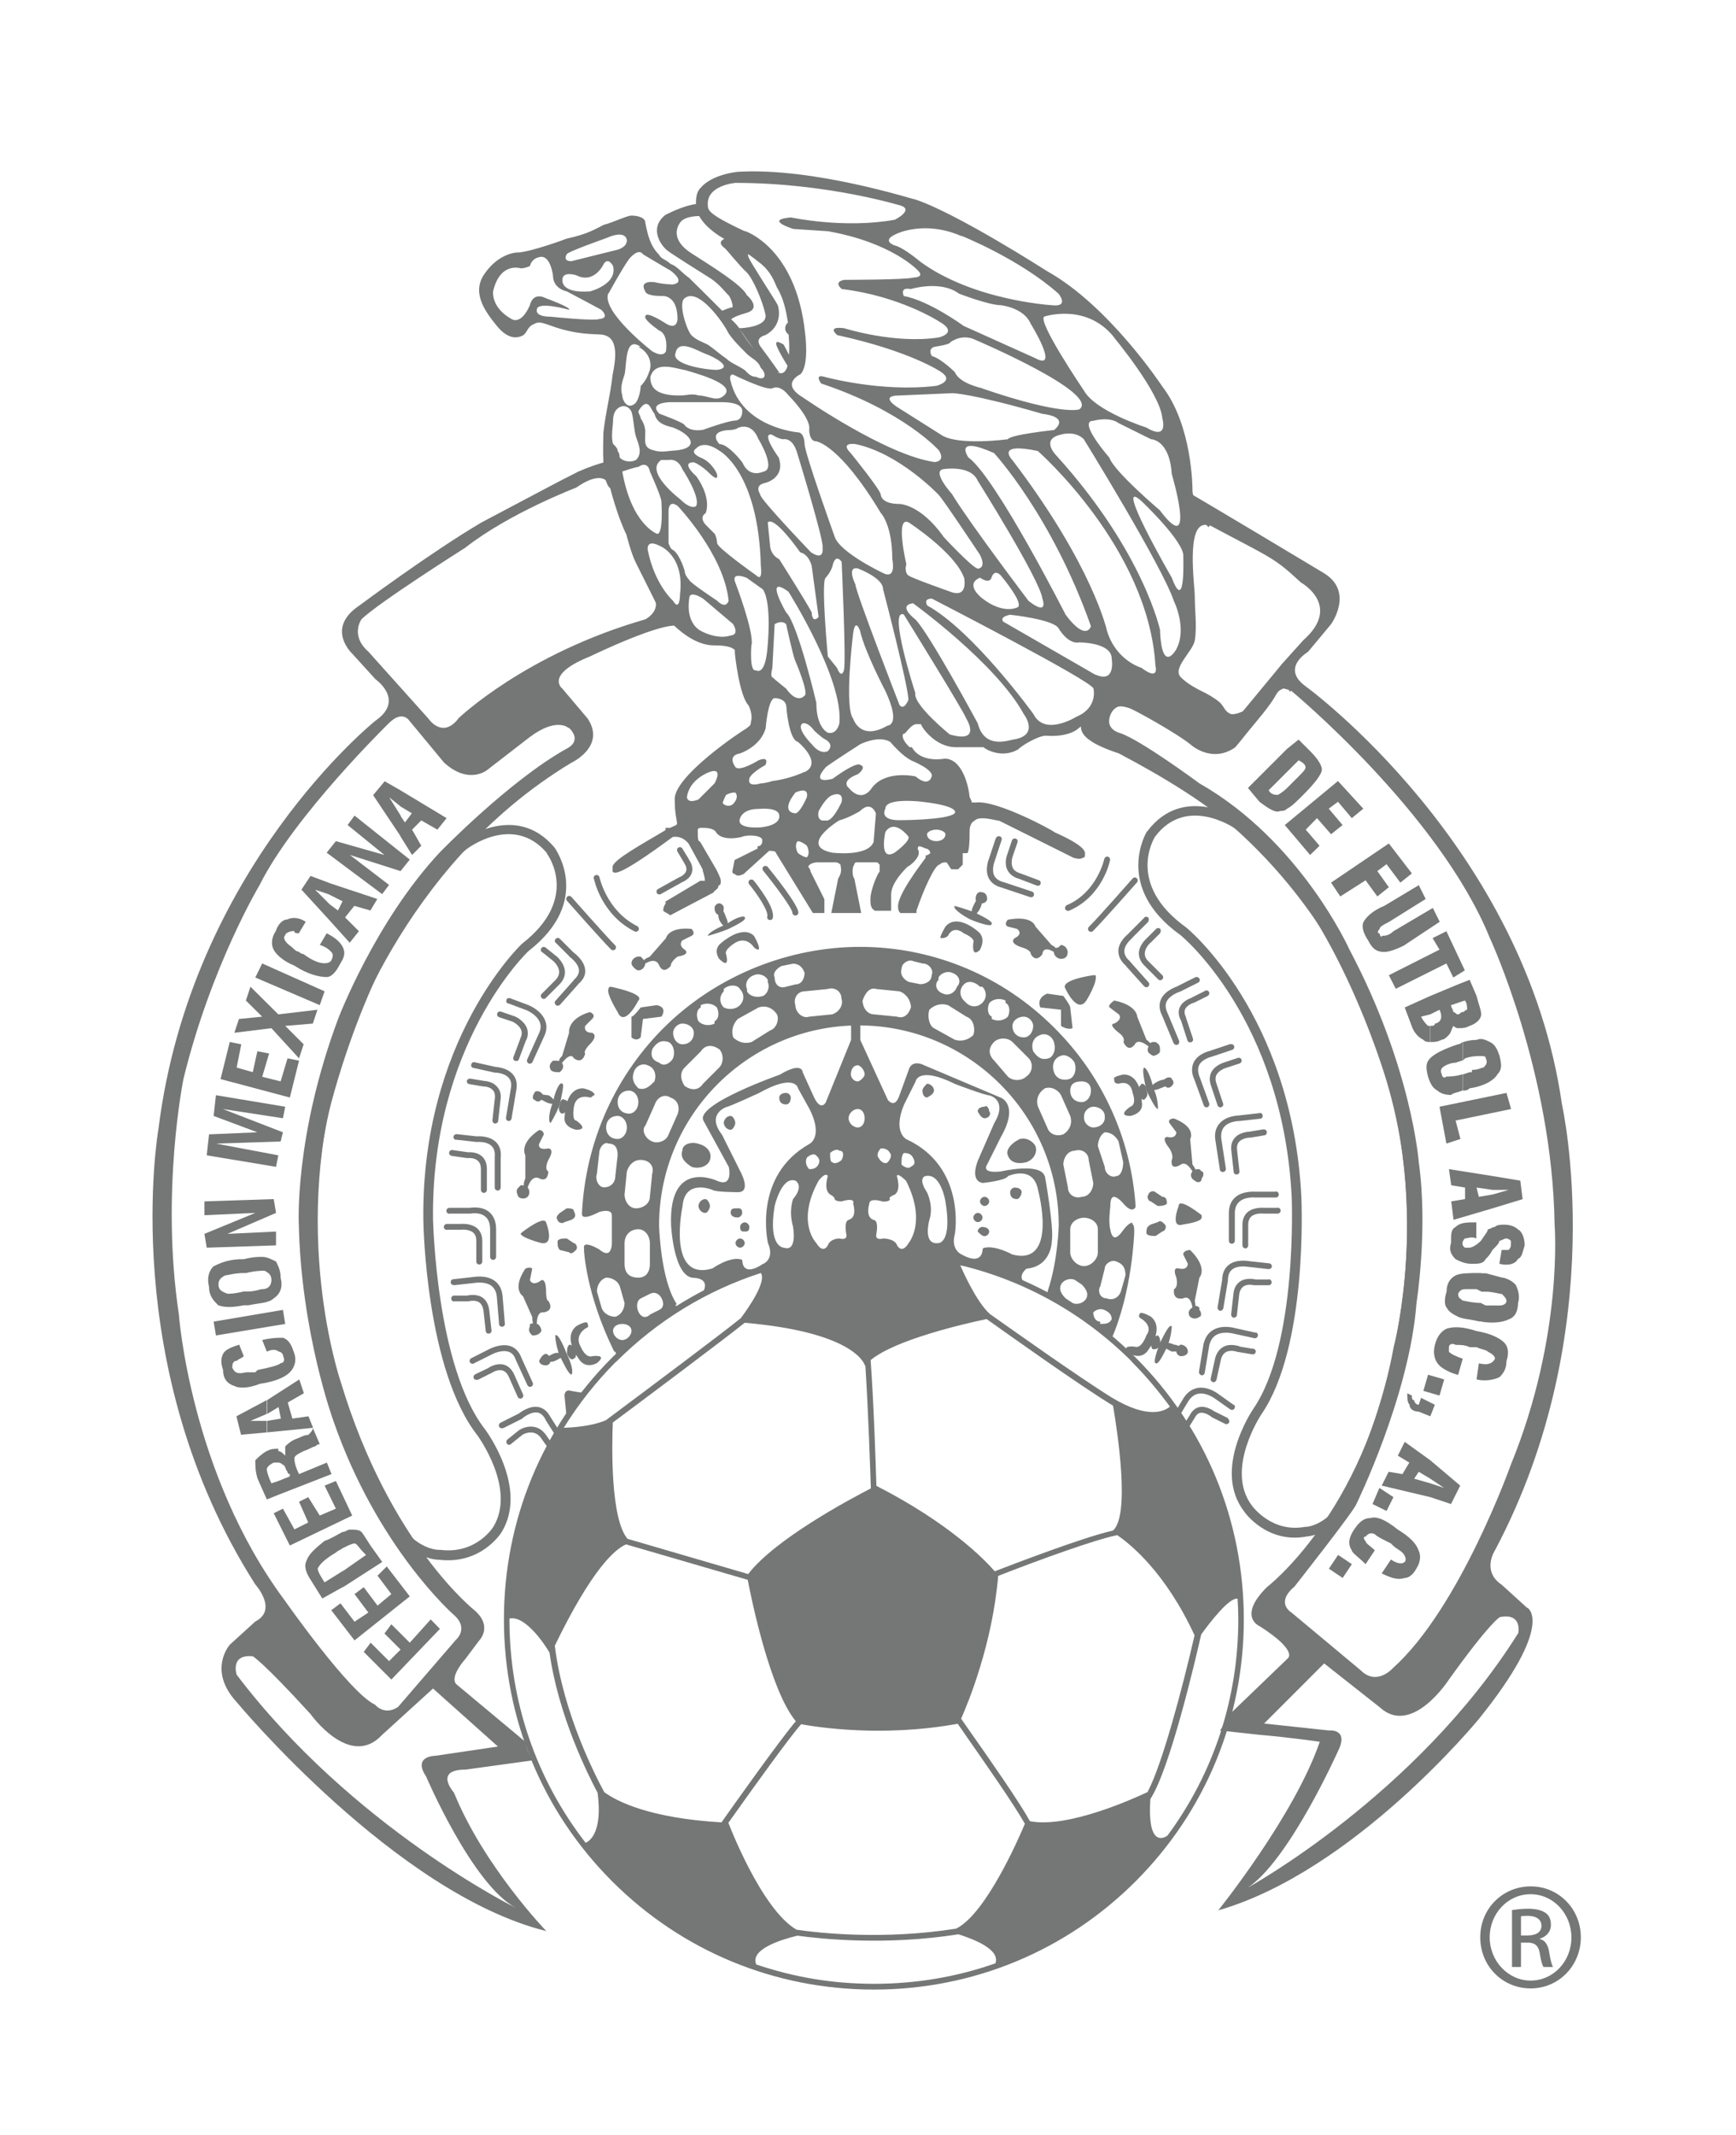 <?xml version="1.0" encoding="UTF-8"?>
<svg id="Layer_1" data-name="Layer 1" xmlns="http://www.w3.org/2000/svg" viewBox="0 0 75.41 92.68">
  <defs>
    <style>
      .cls-1 {
        fill: #757676;
      }
    </style>
  </defs>
  <path class="cls-1" d="M66.5,81.9c1.21,0,2.17.98,2.17,2.21s-.96,2.22-2.18,2.22-2.19-.97-2.19-2.22.98-2.21,2.19-2.21h.01ZM66.48,82.24c-.98,0-1.77.84-1.77,1.87s.8,1.88,1.78,1.88c.98,0,1.77-.83,1.77-1.87s-.79-1.88-1.77-1.88h-.01ZM66.07,85.4h-.39v-2.47c.21-.03.4-.06.7-.06.37,0,.62.08.77.19.15.11.22.28.22.51,0,.32-.22.52-.48.6v.02c.22.04.36.24.41.6.06.38.12.53.16.61h-.41c-.06-.08-.12-.3-.17-.63-.06-.31-.22-.43-.53-.43h-.28v1.06ZM66.07,84.03h.29c.33,0,.6-.12.6-.42,0-.22-.16-.43-.6-.43-.13,0-.22,0-.29.02v.84Z"/>
  <path class="cls-1" d="M23.75,37.05h0c.06.08,1.44,1.97-1.07,3.92-.06.05-4.39,4.18-4.29,12,0,.27.13,6.52,2.35,9.35.01.02,1.7,2.31.69,3.97-.03.05-.76,1.19-2.3,1h-.02s-.02,0-.02,0c-.05,0-1.37.04-2.3-2.18h0s0-.02,0-.02c-.05-.08-4.55-7.96-2.48-16.9.02-.08,1.94-8.09,5.94-11.31.08-.06,2.06-1.56,3.51.16ZM19.98,36.55c-4.12,3.32-6.01,11.21-6.09,11.55-2.1,9.1,2.48,17.12,2.53,17.2v-.02c1.04,2.52,2.64,2.44,2.7,2.44h-.04c1.82.21,2.68-1.15,2.71-1.2,1.16-1.9-.64-4.35-.71-4.45-2.14-2.72-2.26-9.04-2.27-9.1-.1-7.63,4.1-11.64,4.15-11.68,2.82-2.19,1.14-4.47,1.13-4.49-1.72-2.05-4.08-.26-4.11-.24Z"/>
  <path class="cls-1" d="M49.82,36.1s-1.48,2.4,1.46,4.5c.04.03,4.44,3.64,4.83,11.37,0,.06.27,6.38-1.67,9.2-.07.11-1.78,2.66-.39,4.46.03.05,1,1.4,2.71,1.08h-.04c.07,0,1.67-.03,2.51-2.65v.03c.03-.08,4.11-8.4,1.41-17.31-.09-.33-2.38-8.13-6.7-11.14-.03-.02-2.49-1.7-4.11.46ZM53.69,35.99c4.2,2.93,6.51,10.84,6.53,10.91,2.65,8.74-1.35,16.92-1.39,17h0s0,.03,0,.03c-.74,2.33-2.09,2.36-2.1,2.36h-.04c-1.45.27-2.29-.9-2.3-.91-1.2-1.57.39-3.95.4-3.97,2.02-2.93,1.75-9.19,1.74-9.45-.4-7.93-4.95-11.65-5-11.69-2.62-1.88-1.41-3.85-1.36-3.94,1.36-1.81,3.42-.4,3.51-.34Z"/>
  <path class="cls-1" d="M25.8,38.15c.01.06.33,1.57,1.77,2.29h0c.06.03.14,0,.17-.06.03-.06,0-.14-.06-.17h0c-1.33-.67-1.63-2.1-1.64-2.12h0c-.01-.07-.08-.11-.15-.1-.07.01-.11.08-.1.15h0Z"/>
  <path class="cls-1" d="M24.63,39.11c.06.07,1.51,1.71,1.91,2.11h0c.05.05.13.05.18,0,.05-.05.05-.13,0-.18h0c-.39-.39-1.88-2.08-1.9-2.1h0c-.05-.05-.13-.06-.18-.01-.05.05-.06.13-.01.18h0Z"/>
  <path class="cls-1" d="M23.54,41.33l.5.4s.24.21.25.46c0,.13-.05.24-.16.36l-.6.6h0c-.05.05-.05.13,0,.18.05.05.13.05.18,0h0l.6-.6c.16-.17.24-.35.23-.55-.02-.36-.33-.63-.34-.64,0,0-.5-.4-.5-.4h0c-.05-.04-.13-.04-.18.02-.04.05-.04.13.02.18h0Z"/>
  <path class="cls-1" d="M24.13,40.92l.6.6h0s.01.02.01.02c0,0,.39.27.41.58,0,.15-.06.28-.22.42h0s0,.01,0,.01l-.8.9h0c-.05.05-.04.13.01.18.05.05.13.04.18,0h0l.8-.9h-.01c.22-.18.33-.39.31-.61-.03-.44-.5-.76-.52-.78l.02.02-.6-.6h0c-.05-.05-.13-.05-.18,0-.05.05-.05.13,0,.18h0Z"/>
  <path class="cls-1" d="M21.67,44.16l.6.2s.28.13.37.36c.04.11.03.23-.04.37h0s0,.01,0,.01l-.3.8h0c-.02.06,0,.14.08.16.06.02.14,0,.16-.07h0l.3-.8h0c.1-.18.11-.37.05-.55-.13-.34-.5-.5-.52-.51,0,0-.61-.21-.61-.21h0c-.07-.02-.14.01-.16.08-.02.07.01.14.08.16h0Z"/>
  <path class="cls-1" d="M22.07,43.56l.8.3s.45.18.58.53c.06.16.04.32-.05.5,0,0-.5,1.11-.5,1.11h0c-.03.06,0,.14.06.17.06.03.14,0,.17-.06h0l.5-1.1c.12-.24.14-.48.05-.7-.17-.45-.7-.66-.72-.67,0,0-.8-.3-.8-.3h0c-.07-.02-.14,0-.16.07-.02.07,0,.14.07.16h0Z"/>
  <path class="cls-1" d="M20.39,47.07l.6.1h.02s.26,0,.4.16c.08.09.11.23.08.4,0,0-.1.91-.1.91h0c0,.07.04.13.11.14.07,0,.13-.04.14-.11h0l.1-.9c.04-.24-.01-.44-.15-.59-.21-.25-.57-.25-.58-.25h.02s-.6-.1-.6-.1h0c-.07-.01-.14.04-.15.1-.01.07.04.13.11.14h0Z"/>
  <path class="cls-1" d="M20.59,46.37l.9.2h.01s.01,0,.01,0c0,0,.41,0,.6.24.1.12.12.29.07.51,0,0-.2,1.21-.2,1.21h0c-.01.07.04.13.1.14.07.01.13-.04.14-.1h0l.2-1.2c.06-.29.02-.53-.13-.71-.27-.33-.78-.34-.8-.34h.03s-.9-.2-.9-.2h0c-.07-.02-.14.03-.15.1-.02.07.03.14.1.15h0Z"/>
  <path class="cls-1" d="M19.59,50.18l.7.1h.02s.02,0,.02,0c0,0,.26-.03.42.11.09.08.14.2.14.37v.9h0c0,.07.06.13.13.13s.13-.06.13-.13h0v-.9c0-.24-.07-.43-.22-.56-.25-.22-.61-.17-.62-.17h.04l-.7-.1h0c-.07-.01-.13.04-.14.11-.01.07.04.13.11.14h0Z"/>
  <path class="cls-1" d="M19.8,49.48l.9.1h.01s.01,0,.01,0c0,0,.42-.04.64.18.11.11.15.27.13.48h0v1.32h0c0,.07.06.13.13.13s.13-.06.13-.13h0v-1.3h0c.03-.28-.04-.51-.2-.67-.3-.3-.82-.26-.84-.25h.03l-.9-.1h0c-.07,0-.13.04-.14.11-.01.07.04.13.11.14h0Z"/>
  <path class="cls-1" d="M19.41,53.39h.62s.34-.04.53.13c.09.08.13.19.13.35v.9h0c0,.07.05.13.13.13s.13-.06.13-.13h0v-.9c0-.23-.08-.41-.22-.54-.28-.24-.71-.19-.73-.19h.01s-.6,0-.6,0h0c-.07,0-.13.06-.13.13s.06.13.13.13h0Z"/>
  <path class="cls-1" d="M19.51,52.69h.93s.4-.08.64.13c.14.11.21.3.21.55v1.2h0c0,.07.06.13.13.13s.13-.06.13-.13h0v-1.2c0-.33-.1-.58-.3-.75-.34-.28-.83-.18-.85-.18h.02s-.9,0-.9,0h0c-.07,0-.13.06-.13.13s.06.13.13.13h0Z"/>
  <path class="cls-1" d="M19.71,56.5h.64s.27-.08.46.04c.1.07.16.18.19.35,0,0,.1.9.1.9h0c0,.07.07.12.14.11.07,0,.12-.07.11-.14h0l-.1-.9c-.04-.25-.14-.42-.3-.53-.28-.18-.65-.08-.66-.08h.03s-.6,0-.6,0h0c-.07,0-.12.06-.12.13s.06.13.12.13h0Z"/>
  <path class="cls-1" d="M19.72,55.8l.9-.1s.44-.08.72.12c.13.1.22.26.24.47,0,0,.1,1.2.1,1.2h0c0,.07.07.12.14.11.07,0,.12-.07.11-.14h0l-.1-1.2c-.03-.29-.14-.5-.34-.65-.37-.27-.89-.17-.91-.17.01,0-.89.1-.89.1h0c-.07,0-.12.07-.11.14,0,.07.07.12.14.11h0Z"/>
  <path class="cls-1" d="M20.77,59.9l.6-.3h0s0,0,0,0c0,0,.24-.16.45-.1.11.03.2.11.27.25,0,0,.4.9.4.9h0c.03.06.1.09.17.06.06-.03.09-.1.06-.17h0l-.4-.9c-.11-.21-.25-.34-.43-.39-.33-.09-.64.12-.66.13h.01s-.6.29-.6.29h0c-.06.03-.09.11-.06.17.03.06.11.09.17.06h0Z"/>
  <path class="cls-1" d="M20.57,59.2l.8-.4s.41-.22.73-.11c.14.05.24.16.3.34,0,0,.51,1.11.51,1.11h0c.03.06.1.09.17.06.06-.03.09-.1.06-.17h0l-.5-1.1c-.09-.24-.24-.4-.45-.48-.42-.15-.91.11-.93.12,0,0-.79.4-.79.4h0c-.06.03-.09.11-.06.17.03.06.11.09.17.06h0Z"/>
  <path class="cls-1" d="M22.2,62.69l.5-.4s.5-.31.82.17c0,0,.5.71.5.71h0c.04.06.12.07.18.03.06-.04.07-.12.03-.18h0l-.5-.7c-.37-.55-.93-.39-1.18-.23,0,0-.51.41-.51.41h0c-.05.04-.06.12-.02.18.04.06.12.06.18.02h0Z"/>
  <path class="cls-1" d="M21.87,62l.8-.4h.01s.01-.02.01-.02c0,0,.36-.31.67-.25.14.03.25.13.34.31h0s0,.01,0,.01l.7,1.1h0c.04.06.12.08.17.04.06-.04.08-.12.04-.17h0l-.7-1.1h0c-.13-.24-.3-.39-.52-.43-.43-.08-.86.29-.88.3l.03-.02-.8.4h0c-.06.03-.09.11-.06.17.03.06.11.09.17.06h0Z"/>
  <path class="cls-1" d="M47.97,37.29h0s-.31,1.45-1.63,2.01h0c-.06.03-.09.1-.07.17.03.06.1.09.17.07h0c1.45-.62,1.77-2.13,1.78-2.2h0c.01-.07-.03-.13-.1-.15-.07-.01-.13.03-.15.1h0Z"/>
  <path class="cls-1" d="M49.2,38.14h0s-1.5,1.71-1.9,2.1h0c-.05.05-.05.13,0,.18.05.05.13.05.18,0h0c.4-.4,1.85-2.04,1.91-2.11h0c.05-.05.04-.13-.01-.18-.05-.05-.13-.04-.18.01h0Z"/>
  <path class="cls-1" d="M50.21,40.34l-.4.4s-.32.27-.34.63c0,.2.07.38.24.55l.6.6h0c.05.05.13.05.18,0,.05-.05.05-.13,0-.18h0l-.6-.6c-.12-.11-.17-.23-.16-.36.01-.25.25-.46.26-.46,0,0,.41-.41.41-.41h0s.05-.13,0-.18c-.05-.05-.13-.05-.18,0h0Z"/>
  <path class="cls-1" d="M49.71,39.84l-.7.7h.01s-.43.31-.44.74c0,.24.1.45.33.65h-.01s.8.89.8.89h0c.05.05.13.06.18.01.05-.05.06-.13.01-.18h0l-.8-.9h0s0-.01,0-.01c-.17-.14-.25-.29-.25-.45.01-.31.34-.55.34-.56h0s0-.01,0-.01l.7-.7h0s.05-.13,0-.18c-.05-.05-.13-.05-.18,0h0Z"/>
  <path class="cls-1" d="M43.96,36.48l-.2.6s-.16.37,0,.69c.09.18.25.31.49.38,0,0,.79.3.79.3h0c.06.02.14,0,.16-.07.02-.07,0-.14-.07-.16h0l-.8-.3c-.17-.05-.29-.13-.34-.25-.1-.21,0-.49,0-.49,0,0,.21-.61.21-.61h0c.02-.07-.01-.14-.08-.16-.07-.02-.14.01-.16.08h0Z"/>
  <path class="cls-1" d="M43.26,36.38l-.3.9s-.2.47-.01.85c.11.21.31.35.61.42h-.01s1.2.4,1.2.4h0c.07.02.14-.01.16-.08.02-.07-.01-.14-.08-.16h0l-1.2-.4h0s0,0,0,0c-.22-.05-.36-.15-.44-.29-.13-.27.02-.64.02-.64,0-.01.3-.91.3-.91h0c.02-.07-.01-.14-.08-.16-.07-.02-.14.01-.16.08h0Z"/>
  <path class="cls-1" d="M52.35,43.02l-.6.3h.02s-.39.11-.52.41c-.08.17-.06.36.04.56v-.02s.29.9.29.9h0c.02.07.1.1.16.08.07-.02.1-.09.08-.16h0l-.3-.9h0s0-.02,0-.02c-.07-.14-.08-.25-.04-.35.08-.19.36-.28.36-.28h.01s.01,0,.01,0l.6-.3h0c.06-.03.09-.11.06-.17-.03-.06-.11-.09-.17-.06h0Z"/>
  <path class="cls-1" d="M51.94,42.42l-.8.4h.02s-.55.16-.73.57c-.09.21-.08.45.05.7,0,0,.5,1.2.5,1.2h0c.03.06.1.09.17.07.06-.03.09-.1.07-.17h0l-.5-1.2c-.09-.19-.11-.35-.05-.49.13-.3.57-.44.57-.44h0s.01,0,.01,0l.8-.4h0c.06-.03.09-.11.05-.17-.03-.06-.11-.09-.17-.06h0Z"/>
  <path class="cls-1" d="M53.77,45.93l-.6.2s-.39.11-.55.42c-.08.16-.09.34-.03.54l.3.9h0c.02.07.1.1.16.08.07-.02.1-.09.08-.16h0l-.3-.9c-.04-.13-.04-.24.01-.34.11-.21.4-.3.4-.3,0,0,.61-.2.61-.2h0c.06-.02.1-.09.08-.16-.02-.07-.09-.1-.16-.08h0Z"/>
  <path class="cls-1" d="M53.47,45.32l-.9.3h.01s-.52.1-.72.49c-.11.22-.11.49.03.78,0,0,.4,1.1.4,1.1h0c.02.07.1.1.16.08.06-.02.1-.1.08-.16h0l-.4-1.1c-.1-.23-.11-.42-.04-.57.14-.27.54-.36.54-.36h0s0,0,0,0l.9-.3h0c.06-.02.1-.09.08-.16-.02-.07-.09-.1-.16-.08h0Z"/>
  <path class="cls-1" d="M54.89,49.03l-.6.1h.02s-.45,0-.68.28c-.13.15-.17.34-.14.57,0,0,.1.9.1.9h0c0,.07.07.12.14.11.07,0,.12-.07.11-.14h0l-.1-.9c-.02-.16,0-.28.08-.37.16-.19.49-.19.49-.19h.02s.6-.1.6-.1h0c.07-.01.11-.08.1-.15-.01-.07-.08-.12-.15-.1h0Z"/>
  <path class="cls-1" d="M54.7,48.33l-.9.1h.02s-.54,0-.84.34c-.16.18-.23.42-.19.7,0,0,.2,1.31.2,1.31h0c.01.07.08.12.15.1.07-.01.12-.07.11-.15h0l-.2-1.3c-.02-.21.02-.38.13-.51.22-.25.64-.25.65-.25h.01s.9-.1.9-.1h0c.07,0,.12-.07.11-.14-.01-.07-.07-.12-.14-.11h0Z"/>
  <path class="cls-1" d="M55.51,52.44h-.6.01s-.45-.05-.73.19c-.14.13-.22.31-.22.54v.9h0c0,.07.06.13.13.13s.12-.06.12-.13h0v-.9c0-.15.05-.27.13-.35.19-.17.52-.13.53-.13h.62c.07,0,.13-.06.13-.13s-.06-.13-.13-.13h0Z"/>
  <path class="cls-1" d="M55.41,51.74h-.9.01s-.54-.05-.87.25c-.18.16-.27.39-.27.68v1.2h0c0,.07.06.13.13.13s.13-.06.13-.13h0v-1.2c0-.21.06-.37.19-.49.25-.23.67-.19.68-.19h.92c.07,0,.12-.06.12-.13s-.05-.13-.12-.13h0Z"/>
  <path class="cls-1" d="M55.11,55.55h-.61.04s-.38-.1-.66.08c-.17.11-.27.28-.3.53,0,0-.1.91-.1.91h0c0,.07.04.13.11.14.07,0,.13-.04.14-.11h0l.1-.9c.02-.16.09-.28.19-.35.18-.12.45-.05.45-.05h.02s.02,0,.02,0h.61c.07,0,.12-.06.12-.13s-.06-.13-.12-.13h0Z"/>
  <path class="cls-1" d="M55.13,54.85l-.9-.1s-.54-.1-.87.18c-.18.15-.27.37-.27.65v-.02s-.2,1.2-.2,1.2h0c-.01.07.04.13.1.15.07.01.13-.04.15-.11h0l.2-1.2h0v-.02c0-.21.06-.36.18-.46.24-.2.67-.12.68-.12,0,0,.91.1.91.1h0c.07,0,.13-.04.14-.11,0-.07-.04-.13-.11-.14h0Z"/>
  <path class="cls-1" d="M54.43,58.56l-.6-.1h.03s-.38-.15-.69,0c-.18.09-.31.25-.38.49,0,0-.2.91-.2.91h0c-.01.07.03.13.1.15.07.01.13-.03.15-.1h0l.2-.9c.04-.16.13-.27.24-.32.21-.1.49.01.49.01h.02s.01,0,.01,0l.6.1h0c.07.01.13-.03.15-.1.01-.07-.04-.13-.11-.15h0Z"/>
  <path class="cls-1" d="M54.54,57.86l-.9-.2s-.53-.16-.94.08c-.22.13-.35.33-.42.61,0,0-.2,1.21-.2,1.21h0c0,.07.04.13.11.15.07.01.13-.04.14-.1h0l.2-1.2c.05-.2.14-.36.3-.45.31-.18.74-.06.75-.06,0,0,.91.2.91.2h0c.07.01.13-.03.15-.1.02-.07-.03-.14-.09-.15h0Z"/>
  <path class="cls-1" d="M53.36,61.58l-.6-.3.02.02s-.34-.28-.68-.21c-.18.04-.32.16-.42.36,0-.01-.5.79-.5.79h0c-.04.06-.02.14.04.17.06.04.14.02.17-.04h0l.5-.8c.07-.14.15-.21.25-.23.21-.04.46.16.47.16h0s.01.02.01.02l.6.3h0c.06.03.14,0,.17-.06.03-.06,0-.14-.06-.17h0Z"/>
  <path class="cls-1" d="M53.58,60.99l-.7-.5s-.42-.31-.86-.23c-.25.05-.46.2-.62.46,0,0-.6,1-.6,1h0c-.03.06-.01.14.04.17.06.04.14.02.17-.04h0l.6-1c.12-.19.27-.31.45-.34.33-.06.66.18.67.18,0,0,.71.5.71.5h0c.06.04.13.03.18-.03.04-.06.03-.14-.03-.18h0Z"/>
  <path class="cls-1" d="M29.43,36.98l.3.5h0s0,.01,0,.01c0,0,.12.15.08.31-.03.12-.14.22-.33.3h0s0,0,0,0l-.9.5h0c-.06.03-.08.11-.05.17.03.06.11.08.17.05h0l.9-.5h-.01c.27-.11.43-.27.47-.46.07-.28-.12-.52-.13-.53h.01s-.3-.49-.3-.49h0c-.04-.06-.11-.08-.17-.04-.06.03-.08.11-.04.17h0Z"/>
  <path class="cls-1" d="M31.54,39.83c.1.2.1.4,0,.4s-.2-.1-.3-.3c-.1-.3,0-.5,0-.5.1,0,.2.1.3.4Z"/>
  <path class="cls-1" d="M42.38,39.03c0,.1.1.2.2.2.2,0,.3-.1.3-.2,0-.2-.1-.3-.3-.3-.1,0-.2.1-.2.3Z"/>
  <path class="cls-1" d="M24.62,48.05c0,.2-.1.3-.2.3s-.2-.2-.1-.4c0-.1.1-.3.2-.2.1,0,.2.1.1.3Z"/>
  <path class="cls-1" d="M27.83,41.53c.1.1.2.2.2.3s-.1.3-.3.3c-.1,0-.3-.2-.3-.3,0-.2.2-.3.3-.3h.1Z"/>
  <path class="cls-1" d="M24.12,46.05c.1,0,.2,0,.3.1.1.2,0,.3-.1.4-.2,0-.3,0-.4-.1-.1-.2,0-.3.1-.4h.1Z"/>
  <path class="cls-1" d="M22.62,51.46c.1,0,.2,0,.3.1.1.1.1.3,0,.4-.1.1-.3.1-.4,0-.1-.2-.1-.3,0-.4l.1-.1Z"/>
  <path class="cls-1" d="M23.02,57.48c.1,0,.2-.1.3,0,.1,0,.2.2.2.3-.1.2-.3.2-.4.2-.1-.1-.2-.2-.1-.4v-.1Z"/>
  <path class="cls-1" d="M45.98,41.13c-.1,0-.2.1-.2.2,0,.2.2.3.3.3.2,0,.3-.1.3-.3,0-.1-.1-.3-.3-.3l-.1.1Z"/>
  <path class="cls-1" d="M50.09,45.24c-.1,0-.2.1-.2.2-.1.2,0,.3.2.4.1,0,.3-.1.3-.2,0-.2,0-.3-.2-.4h-.1Z"/>
  <path class="cls-1" d="M52.1,50.76c-.1,0-.2,0-.3.1-.1.1-.1.3.1.4.1.1.3.1.3-.1.1-.1.1-.3,0-.3l-.1-.1Z"/>
  <path class="cls-1" d="M52.1,56.77c-.1-.1-.3-.1-.3,0-.2.1-.2.3-.1.4.1.1.3.1.4,0,.1,0,.1-.2,0-.3v-.1Z"/>
  <path class="cls-1" d="M32.35,39.83c.1.1-.3.3-.7.5-.5.2-.9.3-.9.3,0-.1.3-.3.8-.5.4-.3.8-.4.8-.3Z"/>
  <path class="cls-1" d="M31.44,39.42c0,.2-.1.3-.2.3s-.2-.1-.2-.3c0-.1.1-.2.2-.2s.2.1.2.2Z"/>
  <path class="cls-1" d="M31.24,41.63s-.3-.4.1-.7c0,0,.9-.8,1.41-.3,0,0,.3.5.2.6q-.1,0-.2-.1s-.3-.5-.81-.2c0,0-.5.3-.4.5,0,0,.2.7-.3.2Z"/>
  <path class="cls-1" d="M28.23,41.53l.7-.8s.1-.5,1.11-.4c0,0,.2.2,0,.3l-.4.2s-.2.2.1.4c0,0,.3.2-.3.3,0,0-.3.2-.3.4,0,0-.3.4-.5,0,0,0-.1-.4-.6-.1,0,0-.3-.1.2-.3Z"/>
  <path class="cls-1" d="M24.42,45.84l.3-1s-.1-.6.9-.9c0,0,.3.1.1.3l-.3.3s-.1.3.3.3c0,0,.3.1-.1.5,0,0-.3.3-.2.4,0,0-.1.5-.5.2,0,0-.1-.3-.5.2,0,0-.3,0,0-.3Z"/>
  <path class="cls-1" d="M22.82,51.16v-1s-.3-.5.6-1.1c0,0,.2,0,.2.2l-.2.4s-.1.3.4.2c0,0,.3,0,0,.5,0,0-.2.4,0,.5,0,0,0,.5-.4.3,0,0-.3-.2-.5.4,0,0-.3.1-.1-.4Z"/>
  <path class="cls-1" d="M23.12,57.18l-.4-.9s-.5-.3.1-1.2c0,0,.2-.1.3,0l-.1.5s.1.3.5,0c0,0,.2-.1.2.5,0,0,0,.4.1.4,0,0,.3.4-.2.5,0,0-.3-.1-.3.5,0,0-.2.2-.2-.3Z"/>
  <path class="cls-1" d="M26.53,42.84s1.51.3,1.2.6c0,0-.6,1.2-.9.5,0,0-.5-.8-.4-1,0-.1.1-.1.1-.1Z"/>
  <path class="cls-1" d="M22.72,53.47s.9-.7,1-.4c0,0,.4,1-.2.9,0,0-.8-.2-.91-.4l.1-.1Z"/>
  <path class="cls-1" d="M27.43,45.04s.2.2.4,0l.1-.8.8-.1s.3-.4-.2-.5l-.7.1s-.3.4-.4.4v.9Z"/>
  <path class="cls-1" d="M24.42,47.05c.1,0,0,.4-.1.9-.2.5-.4.8-.4.8-.1,0-.1-.4.1-.9.1-.5.3-.9.4-.8Z"/>
  <path class="cls-1" d="M23.82,47.55c.2.1.3.3.3.3,0,.1-.2.1-.4,0-.2-.1-.4-.2-.4-.3.1-.1.3,0,.5,0Z"/>
  <path class="cls-1" d="M23.52,47.45c.1.1.1.2,0,.3-.1.1-.2.1-.3,0-.1,0-.1-.2,0-.3,0-.1.2-.1.3,0Z"/>
  <path class="cls-1" d="M25.03,49.05s-.6-.1-.5-.6c0,0,0-1.2.8-1.2,0,0,.5.1.5.3-.1,0-.1.1-.2.1,0,0-.6-.2-.7.4,0,0-.1.6.1.6,0,0,.6.4,0,.4Z"/>
  <path class="cls-1" d="M24.12,57.98c.1-.1.3.3.5.8.2.4.3.8.2.9-.1,0-.3-.4-.5-.8-.2-.5-.2-.9-.2-.9Z"/>
  <path class="cls-1" d="M24.02,58.78c.2-.1.4,0,.5,0,0,.1-.2.2-.4.3-.2.1-.4,0-.4-.1-.1,0,.1-.1.3-.2Z"/>
  <path class="cls-1" d="M23.72,58.78c.1,0,.2.2.2.3s-.1.2-.2.2c-.2,0-.3-.1-.3-.2.1-.2.2-.3.3-.3Z"/>
  <path class="cls-1" d="M25.93,59.18s-.5.3-.8-.2c0,0-.7-.9-.1-1.4,0,0,.5-.3.5-.1,0,.1.1.1-.1.2,0,0-.5.3-.2.8,0,0,.2.5.5.4,0,0,.7-.1.2.3Z"/>
  <path class="cls-1" d="M25.03,58.58c0,.2,0,.4-.1.4-.1.1-.2,0-.3-.2,0-.2,0-.3.1-.4.1,0,.2.1.3.2Z"/>
  <path class="cls-1" d="M24.92,52.56c.1.2.1.3-.1.4l-.3.1c-.1.1-.3,0-.3-.1-.1-.1,0-.2.1-.3l.3-.2c.1,0,.3,0,.3.1Z"/>
  <path class="cls-1" d="M24.22,53.87c0,.2,0,.3.1.4l.4.1c.1.1.2,0,.3-.1.1-.1,0-.3-.1-.3l-.3-.2c-.2,0-.3,0-.4.1Z"/>
  <path class="cls-1" d="M41.47,39.33c-.1.1.3.4.7.6.5.2.9.3.9.2.1-.1-.3-.3-.7-.5-.5-.2-.91-.3-.91-.3Z"/>
  <path class="cls-1" d="M42.28,39.33c-.1.2-.1.4,0,.4s.2-.1.3-.3c.1-.2.1-.4,0-.5-.1,0-.2.2-.3.4Z"/>
  <path class="cls-1" d="M42.57,41.23s.3-.5-.1-.8c0,0-.9-.8-1.4-.2,0,0-.3.5-.2.5s.2,0,.31-.1c0,0,.2-.5.7-.1,0,0,.5.2.4.4,0,0-.1.7.3.3Z"/>
  <path class="cls-1" d="M45.68,41.03l-.7-.8s-.1-.5-1.2-.3c0,0-.2.2,0,.3l.4.1s.3.2-.1.4c0,0-.3.2.3.4,0,0,.4.1.4.3,0,0,.2.4.5,0,0,0,0-.4.5-.1,0,0,.3-.1-.1-.3Z"/>
  <path class="cls-1" d="M49.8,45.14l-.4-1s0-.5-1-.7c0,0-.3.2-.2.3l.4.3s.2.2-.2.4c0,0-.3,0,.2.4,0,0,.3.2.2.4,0,0,.2.5.5.1,0,0,.1-.3.6.1,0,0,.3,0-.1-.3Z"/>
  <path class="cls-1" d="M51.8,50.56l-.1-1.1s.3-.5-.7-.9c0,0-.3,0-.2.2l.3.4s0,.3-.4.2c0,0-.3,0,.1.5,0,0,.2.3.1.5,0,0-.1.5.4.2,0,0,.2-.2.5.3,0,0,.3.1,0-.3Z"/>
  <path class="cls-1" d="M51.9,56.47l.2-1s.4-.4-.4-1.2c0,0-.3,0-.3.2l.2.4s0,.3-.4.2c0,0-.3-.1-.1.4,0,0,.1.4-.1.5,0,0-.1.5.4.4,0,0,.3-.2.4.4,0,0,.2.2.1-.3Z"/>
  <path class="cls-1" d="M47.49,42.34s-1.5.2-1.2.6c0,0,.5,1.1.9.5,0,0,.5-.8.4-1.1h-.1Z"/>
  <path class="cls-1" d="M52.2,52.76s-1-.8-1-.4c0,0-.4,1,.2.8,0,0,.8-.1.8-.3v-.1Z"/>
  <path class="cls-1" d="M46.59,44.64s-.2.1-.5-.1v-.7l-.9-.1s-.2-.4.3-.6l.7.1s.3.4.3.5l.1.9Z"/>
  <path class="cls-1" d="M49.7,46.35c-.1.1,0,.5.1,1,.2.4.4.8.5.8,0-.1,0-.5-.2-.9-.1-.5-.3-.9-.4-.9Z"/>
  <path class="cls-1" d="M50.3,46.95c-.2.1-.3.2-.3.3s.2.1.4,0c.3-.1.4-.2.4-.3-.1-.1-.3-.1-.5,0Z"/>
  <path class="cls-1" d="M50.6,46.85c-.1,0-.1.2,0,.3.1.1.2.1.3,0,.1-.1.1-.2,0-.3,0-.1-.2-.1-.3,0Z"/>
  <path class="cls-1" d="M49.1,48.45s.6-.1.5-.6c0,0,0-1.2-.8-1.2,0,0-.5.1-.4.2,0,.1,0,.2.2.2,0,0,.51-.2.6.4,0,0,.2.5-.1.6,0,0-.61.4,0,.4Z"/>
  <path class="cls-1" d="M49.5,47.45c0,.2.1.3.2.3.1-.1.2-.2.1-.4,0-.2-.1-.3-.2-.3-.1.1-.2.2-.1.4Z"/>
  <path class="cls-1" d="M50.9,57.58c-.1-.1-.3.3-.5.7-.2.5-.3.9-.2.9.1.1.3-.3.5-.7.2-.5.2-.9.2-.9Z"/>
  <path class="cls-1" d="M51,58.38c-.2-.1-.4-.1-.5,0,0,.1.2.2.4.3.2,0,.4,0,.4-.1.1,0-.1-.2-.3-.2Z"/>
  <path class="cls-1" d="M51.3,58.38c-.1,0-.2.2-.2.3s.1.2.2.2c.2,0,.3-.1.3-.2,0-.2-.2-.3-.3-.3Z"/>
  <path class="cls-1" d="M49.1,58.78s.5.3.8-.2c0,0,.7-.9.1-1.41,0,0-.5-.3-.5-.1,0,0-.1.1.1.2,0,0,.5.3.2.7,0,0-.2.6-.5.5,0,0-.7-.1-.2.3Z"/>
  <path class="cls-1" d="M50,58.18c0,.2,0,.4.1.4s.2,0,.3-.2c0-.2,0-.3-.1-.4-.1,0-.2.1-.3.2Z"/>
  <path class="cls-1" d="M49.89,51.86c-.1.1,0,.3.1.3l.3.2c.1,0,.3,0,.4-.1,0-.1,0-.3-.2-.3l-.3-.2c-.1-.1-.3,0-.3.1Z"/>
  <path class="cls-1" d="M50.6,53.16c.1.1,0,.3-.1.3l-.3.2c-.2,0-.3,0-.4-.1,0-.2,0-.3.2-.4l.3-.1c.1-.1.2,0,.3.1Z"/>
  <path class="cls-1" d="M24.62,61.59l-.1-1s0-.3.3-.2l.6.1-.8,1.1Z"/>
  <path class="cls-1" d="M30.84,50.36c-.1.3-.5.4-.8.3-.3-.2-.5-.4-.4-.7,0-.3.4-.4.7-.3.4.1.6.4.5.7Z"/>
  <path class="cls-1" d="M43.78,50.16c.1.3.4.4.8.3.3-.1.5-.4.4-.7-.1-.2-.4-.4-.7-.3-.4.2-.6.5-.5.7Z"/>
  <path class="cls-1" d="M31.94,48.75c0,.1-.1.3-.2.3-.2,0-.3-.2-.3-.3s.1-.3.3-.3c.1,0,.2.2.2.3Z"/>
  <path class="cls-1" d="M34.35,47.65c0,.2-.1.3-.2.3-.2,0-.3-.1-.3-.3,0-.1.1-.2.3-.2.1,0,.2.1.2.2Z"/>
  <path class="cls-1" d="M30.84,52.36c0,.1-.1.3-.2.3-.2,0-.3-.2-.3-.3s.1-.3.3-.3c.1,0,.2.2.2.3Z"/>
  <path class="cls-1" d="M32.24,52.66c0,.1-.1.2-.2.2-.2,0-.3-.1-.3-.2,0-.2.1-.2.3-.2.1,0,.2,0,.2.2Z"/>
  <path class="cls-1" d="M32.55,53.27c0,.2-.1.2-.2.2s-.2,0-.2-.2c0-.1.1-.2.2-.2s.2.1.2.2Z"/>
  <path class="cls-1" d="M32.35,53.97c0,.1-.1.2-.2.2s-.2-.1-.2-.2.1-.2.2-.2.2.1.2.2Z"/>
  <path class="cls-1" d="M42.47,48.25c.1.2.2.3.3.3.2,0,.3-.2.2-.3,0-.1-.1-.3-.2-.2-.2,0-.3.1-.3.2Z"/>
  <path class="cls-1" d="M40.07,47.35c0,.2.1.3.2.3.2-.1.3-.2.3-.3,0-.2-.2-.3-.3-.3-.1.1-.2.2-.2.3Z"/>
  <path class="cls-1" d="M43.88,51.76c0,.2.1.3.3.3.1,0,.2-.2.2-.3s-.1-.2-.3-.2c-.1,0-.2.1-.2.2Z"/>
  <path class="cls-1" d="M42.57,52.16c0,.1.1.2.2.2s.2-.1.2-.2-.1-.2-.2-.2-.2.1-.2.2Z"/>
  <path class="cls-1" d="M42.28,52.86c0,.1.1.2.2.2s.2-.1.2-.2-.1-.2-.2-.2-.2.1-.2.2Z"/>
  <path class="cls-1" d="M42.47,53.47c.1.1.2.2.3.2s.2-.1.2-.2-.1-.2-.3-.2c-.1,0-.2.1-.2.2Z"/>
  <path class="cls-1" d="M45.38,51.06c-.2-.6-1.9-.2-1.9-.2-.91.1-.6-.3-.6-.3l.6-1.2c.8-1.4,0-1.7,0-1.7l-3.31-1.4c-.6-.3-.7.2-.7.2l-.4,1.1c-.2.6-.5.2-.5.2l-1.2-2.61v-.7h-.4v.7l-1.1,2.71s-.2.4-.5-.2l-.5-1.1s0-.5-1,.1c0,0-3.71,1.3-3.31,2l1.1,2.01s.2.9-.5.6c0,0-2.11-1-2.01,1.9,0,0,.1,2.31,1,2.31,0,0,.7,0,.4.6,4.72-1.9,7.22-1.5,7.32-1.5,4.51.1,6.62,1.1,6.62,1.1-.3-.3.1-.6.1-.6,1.1-.1,1.1-1.2,1.1-1.2.1-.6-.3-2.81-.3-2.81ZM38.26,49.86c.1,0,.3,0,.4.2.1.1,0,.3-.1.4-.1.1-.3,0-.4-.2-.1-.1,0-.3.1-.4ZM36.46,49.96c.2,0,.2.2.1.4-.1.1-.3.2-.4.1-.1,0-.1-.2-.1-.4.1-.1.3-.2.4-.1ZM33.15,54.87c-.9.6-.9-.1-.9-.1q0-.1-.1-.1c-.5-.1-1.2.4-1.2.4-2.01.6-1.3-2.71-1.3-2.71.1-1.2,1.3-.7,1.3-.7.1.1,1.11.1,1.11.1.6,0,.1-.9.1-.9l-.8-1.6c-.7-.9.2-1.2.2-1.2.1,0,1.4-.6,1.4-.6,1.61-.9,1.71-.2,1.71-.2l.5.9c.6,1.2,0,1.5,0,1.5-2.5,1.4-1.81,4.31-1.81,4.31.3.7-.2.9-.2.9ZM34.45,53.27s.2,1.1-.4.9c0,0-.7,0-.4-1.81,0,0,.3-1.3.9-1.1,0,0,.4.2-.1.8,0,0-.2.5,0,1.2ZM35.05,50.26c.1-.1.3-.2.4-.1.1.1.2.2.1.4-.1.2-.3.2-.4.2-.1-.1-.2-.3-.1-.5ZM36.86,52.97s-.2,0-.1.6c0,0,.1.3-.3.2,0,0-.4,0-.5.3,0,0-.2.4-.5-.1,0,0-.9-.9.1-2.71,0,0,.3-.4.4-.2,0,0-.2.6.1.8,0,0,.2.1.2.2,0,0,0,.1.3.1,0,0,.6-.2.5.1,0,0,.2.6-.2.7ZM37.26,48.95c-.2,0-.4-.2-.4-.4s.2-.4.4-.4.3.2.3.4-.1.4-.3.4ZM37.26,46.95c-.2,0-.3-.2-.3-.3,0-.2.1-.4.3-.4.1,0,.3.2.3.4,0,.1-.2.3-.3.3ZM39.47,53.97c-.3.5-.5.1-.5.1-.1-.3-.6-.3-.6-.3-.4.1-.3-.2-.3-.2.1-.6-.1-.6-.1-.6-.4-.1-.21-.7-.21-.7,0-.3.6-.1.6-.1.3,0,.3-.1.3-.1-.1-.1.2-.2.2-.2.3-.2.1-.8.1-.8,0-.2.4.2.4.2.91,1.8.1,2.71.1,2.71ZM39.16,50.56c0-.2,0-.4.1-.5.1,0,.3,0,.4.2.1.2.1.3-.1.4-.1.1-.3,0-.4-.1ZM40.77,53.97c-.71.1-.4-1-.4-1,.2-.6-.1-1.2-.1-1.2-.4-.6-.1-.7-.1-.7.7-.2.9,1.1.9,1.1.3,1.8-.3,1.8-.3,1.8ZM43.98,54.47s-.7-.4-1.2-.3c-.1,0-.1.1-.1.1,0,0,0,.7-.9.2,0,0-.5-.2-.3-.9,0,0,.5-2.91-2.11-4.11,0,0-.6-.3-.1-1.5l.5-1s.1-.7,1.71.1c0,0,1.31.5,1.51.5,0,0,.8.2.2,1.2l-.7,1.6s-.4.9.2,1c0,0,1-.1,1.1-.3,0,0,1.1-.5,1.3.6,0,0,.9,3.31-1.1,2.81Z"/>
  <path class="cls-1" d="M33.15,37.8h0c.61.75,1.26,1.65,1.27,1.82h0c0,.07.06.13.13.13s.13-.06.13-.13h0c0-.32-1.02-1.6-1.33-1.98h0c-.04-.05-.12-.06-.18-.02-.06.04-.06.12-.02.18h0Z"/>
  <path class="cls-1" d="M32.55,38.4h0c.36.44.84,1.16.78,1.39h0c-.02.07.02.14.09.15.07.02.14-.02.15-.09h0c.11-.44-.67-1.42-.83-1.62h0c-.04-.05-.12-.06-.18-.02-.05.04-.06.12-.02.18h0Z"/>
  <path class="cls-1" d="M25.63,28.5s3.31-1.61,3.91-1.3l-1.5-2.51-1.11-3.41-.08-1.36s-.82.15-1.72.55c-1,.5-1.91,1-4.21,2.21-2.21,1.3-5.31,3.61-5.31,3.61-1.5,1-.3,2.1-.3,2.1l1,1.1s1.3.9,0,1.8c0,0-8.03,6.42-9.43,17.75,0,0-1.81,10.33,4.21,19.75,0,0,1,1.1,0,1.61l-1.1,1s-1,1.1.3,2.51c0,0,6.92,8.32,13.44,9.93,0,0-2.71-2.81-4.01-6.01,0,0-.9-1,.5-1l2.91-.4s-.3-.5-.3-.8l-3.01-2.51c-.1-.1-.2-.4.4-1.1l.6-.8s.6-.6-.2-1.3c0,0-3.71-2.91-5.82-9.93,0,0-2.31-6.72.1-14.14,0,0,2.41-8.22,9.93-12.74,0,0,1.5-.7.7-1.91l-1.1-1.3s-.8-.6,1.2-1.4ZM21.62,75.83l-2.71.4s-1,0-.4.9c0,0,2.01,4.71,3.91,5.71,0,0-7.12-3.51-12.14-10.13,0,0-.3-.9.7-.8,0,0,.4.2,2.51,2.51,0,0,1.71,2.41,3.11.9l2.21-2.01,2.81,2.51ZM24.72,31.6c.6.6-.1.9-.1.9-2.51,1.4-5.52,4.51-5.52,4.51-2.81,3.01-4.41,7.22-4.41,7.22-1.91,5.11-1.71,8.92-1.71,8.92.1,4.71,1.5,8.53,1.5,8.53,1.91,5.52,5.22,8.42,5.22,8.42.7.6.1,1.1.1,1.1l-2.51,2.91c-.6.4-1-.1-1-.1-1.1-.5-3.91-4.51-3.91-4.51-4.11-5.51-4.61-12.43-4.61-12.43-.8-5.32.2-10.23.2-10.23,1.2-4.91,3.31-8.42,3.31-8.42,1.5-3.01,5.61-7.02,5.61-7.02.6-.6.9-.1.9-.1l1.5,1.81c1.1,1,1.9.3,1.9.3l1.81-1.4c1.2-.9,1.7-.4,1.7-.4ZM19.91,31.2c-.7.9-1.3,0-1.3,0l-2.61-2.91c-.8-.7-.3-1.4-.3-1.4.7-.7,4.51-3.11,4.51-3.11,1.91-1.5,4.82-2.61,4.82-2.61,1-.7,1.3-.3,1.3-.3.5.6.9,2.11.9,2.11.1.5,1.1,2.81,1.1,2.81.5.7-.3,1.1-.3,1.1-5.22,1.5-8.13,4.31-8.13,4.31Z"/>
  <path class="cls-1" d="M66.34,69.81l-1.1-1c-.9-.6-.3-1.5-.3-1.5,5.11-9.63,2.91-19.36,2.91-19.36-1.6-11.23-11.13-18.15-11.13-18.15-1.11-.8.1-1.5.1-1.5l1-1.2s1.01-1.4-.3-2.21c0,0-5.21-3.13-6.41-3.81,2.79,9.52-3.7,9.78-3.7,9.78-1.1.9-.01,1.45,1.19,1.85,1.9,1,3.91,2.21,5.32,3.51,4.11,3.81,5.42,7.92,5.42,7.92,3.11,7.42,1.2,14.34,1.2,14.34-1.3,7.22-5.51,10.43-5.51,10.43-1.3,1.3-.3,1.7-.3,1.7,1.71,1.1,1.2,1.4,1.2,1.4l-2.61,2.51c-.23.45-.23.52-.33.61l1.73.19c1.2.1,2.61.3,2.61.3-1.1,3.21-4.41,7.32-4.41,7.32,5.92-1.7,11.33-8.32,11.33-8.32,3.31-4.11,2.11-4.81,2.11-4.81ZM51.5,27.59l.1-4.01.5-1.2.3.1.1.3c2.81,1.5,2.81,1.4,4.01,2.51,0,0,1.81,1,.1,2.51l-.9,1-1.9,2.81-2.11-1c.1-.2.1-.5.1-.6-.1-.3-.6-.4-.7-.6-.4-.7.4-1.1.4-1.81ZM56.21,68.91s2.61-3.31,2.71-3.61c0,0,2.31-4.71,2.61-8.72,0,0,.51-3.21.1-6.12,0,0-.3-4.11-3.01-9.23,0,0-2.11-4.71-6.52-7.22,0,0-2.54-1.88-3.44-2.18,0,0-.57-.13-.47-.63,0,0,.1-.8,1-.5,0,0,1.91,1,2.61,1.61,0,0,1,.9,1.9,0,0,0,1.61-1.71,1.8-2.31,0,0,.2-.4.6,0,0,0,6.42,5.31,8.62,10.73,0,0,2.71,5.82,2.81,12.43,0,0,.4,4.81-1.9,10.43,0,0-2.21,6.22-5.12,8.83,0,0-.7.8-1.4.1l-3.01-2.51s-.7-.4.1-1.1ZM65.94,70.92c-4.41,7.02-11.73,11.03-11.73,11.03,1.8-1.2,3.91-5.92,3.91-5.92.5-1-.4-.9-.4-.9l-2.81-.3,2.61-2.61,2.41,1.9c1.4,1.3,3.01-1.2,3.01-1.2,1.8-2.51,2.21-2.71,2.21-2.71,1-.2.8.7.8.7Z"/>
  <path class="cls-1" d="M49.33,58.94c-3.03-3.03-7.07-4.7-11.37-4.7s-8.34,1.67-11.37,4.7c-3.03,3.03-4.7,7.07-4.7,11.37s1.67,8.34,4.7,11.37c3.03,3.03,7.07,4.7,11.37,4.7s8.34-1.67,11.37-4.7c3.03-3.03,4.7-7.07,4.7-11.37s-1.67-8.34-4.7-11.37ZM53.76,69.42c.02.3.03.59.03.89,0,3.43-1.08,6.69-3.08,9.39-.24.16-.87.38-.74-1.59.85-1.31,1.93-5.93,2.21-7.15.37-.51,1.22-1.62,1.58-1.55ZM41.56,83.73c-3.19.51-6.02.19-6.96.05-1.54-.89-2.96-4.64-2.96-4.64h0c1.12-1.58,2.66-3.72,3.16-4.28.67.12,3.5.58,6.8-.02.1.14.23.32.39.56.75,1.07,2.06,2.95,2.53,3.78-.3.72-1.7,3.89-2.96,4.54ZM49.88,77.79c-.61.29-3.49,1.6-5.14,1.28-.47-.85-1.74-2.67-2.55-3.82-.17-.24-.32-.46-.44-.63.31-.7,1.36-3.24,1.61-6.2,1.76-.69,4.22-1.58,5.17-1.77.59.4,2.11,1.64,3.36,4.35-.53,2.32-1.41,5.61-2.03,6.78ZM49.16,59.12c.61.61,1.16,1.27,1.66,1.95-.22.19-.93.57-2.52-.39h0c-1.5-.93-4.43-3.02-5.3-3.63-.59-.53-1.18-1.87-1.29-2.12,2.8.67,5.37,2.1,7.45,4.18ZM42.86,57.27c.93.66,4.04,2.88,5.49,3.76.19,1.13.75,4.74,0,5.42-1.32.3-4.28,1.44-5.14,1.77-.46-.53-1.98-2.09-5.14-3.71-.03-.96-.11-3.49-.25-5.46,1.08-.89,4.04-1.57,5.03-1.78ZM37.57,59.31s.02-.02.02-.02c.13,2,.21,4.5.24,5.33-.89.46-4.15,2.19-5.33,3.72l-5.24-1.53c-.75-.87-.68-4.1-.64-5.05,1.12-.83,4.82-3.6,5.73-4.33,4.94.43,5.23,1.88,5.23,1.88ZM26.77,59.12c1.79-1.79,3.93-3.09,6.28-3.85.26.37-.54,1.52-.87,1.96-.79.64-3.98,3.03-5.86,4.43-.64.28-1.56.32-1.83.33.64-1.03,1.39-1.99,2.27-2.87ZM27.19,67.05l5.29,1.54c.17.89.98,4.81,2.09,6.14-.7.82-2.7,3.64-3.23,4.39-3.1-.18-4.53-.9-5.09-1.31-.37-.68-1.79-3.42-2.15-6.36,1.62-3.34,2.62-4.2,3.1-4.4ZM22.14,70.27c.69-.14,1.54,1.15,1.73,1.48.39,2.75,1.66,5.28,2.09,6.09.21,1.62-.28,2.06-.52,2.17-2.14-2.76-3.31-6.13-3.31-9.69,0-.01,0-.03,0-.04ZM32.85,85.29c-.28-.66,1.08-1.08,1.79-1.25,1.02.14,3.84.44,6.99-.06.67.21,1.83.66,1.61,1.26-1.67.59-3.45.89-5.27.89s-3.49-.29-5.12-.84Z"/>
  <polygon class="cls-1" points="15.8 71.72 16.1 71.32 16.9 72.12 17.4 71.62 16.7 70.92 17 70.52 17.8 71.32 18.71 70.31 19.11 70.72 17 72.92 15.8 71.72"/>
  <polygon class="cls-1" points="16.4 68.41 16.8 68.01 17.8 69.31 15.4 71.22 14.39 69.91 14.79 69.61 15.4 70.41 16 70.01 15.4 69.21 15.8 68.91 16.4 69.71 17 69.21 16.4 68.41"/>
  <path class="cls-1" d="M16.6,67.81l-.5-.7c-.2-.3-.31-.5-.4-.6-.1-.1-.3-.1-.5-.1-.1,0-.2.1-.3.1v.7c.2-.1.4-.2.5-.2s.2.2.4.4l.1.1-1,.7v.7l1.71-1.1ZM14.9,66.5c-.2.1-.5.3-.8.4-.5.4-.7.6-.8.9-.1.2,0,.5.2.8l.5.8.9-.5v-.7l-.8.5c-.2-.3-.3-.5-.3-.6.1-.2.3-.4.8-.7.1-.1.2-.1.3-.2v-.7Z"/>
  <polygon class="cls-1" points="14.1 64.5 14.59 64.3 15.3 65.8 12.59 67.1 11.89 65.7 12.29 65.5 12.79 66.4 13.39 66.1 12.99 65.2 13.39 65 13.89 65.8 14.59 65.5 14.1 64.5"/>
  <path class="cls-1" d="M12.09,64.9l2.31-.9-.2-.5-1.21.5c-.2-.4-.2-.6-.2-.7s.2-.2.4-.3c.3-.1.4-.2.5-.2q.1-.1.2-.1l-.3-.7c0,.1-.1.2-.2.3-.2,0-.3.1-.6.2-.2.1-.3.2-.4.3v.4c-.1-.1-.2-.2-.3-.2v.5q.1,0,.2.1c.1,0,.1.2.2.3q0,.1.1.1v.1l-.5.2v.6ZM12.09,62.9c-.2,0-.3,0-.5.1-.2.1-.4.3-.5.4,0,.2,0,.5.1.8l.4.9.5-.2v-.6l-.3.1c-.1-.2-.2-.5-.2-.6s.1-.2.3-.3h.2v-.6Z"/>
  <path class="cls-1" d="M11.59,62.19l2.01-.2-.2-.5-.7.1-.2-.7.7-.4-.2-.6-1.4.9v.6l.5-.3.1.5-.6.1v.5ZM10.48,62.29l1.1-.1v-.5h-.7l.7-.3v-.6l-1.31.7.2.8Z"/>
  <path class="cls-1" d="M11.59,58.68l-.2-.5c.4-.1.7-.1.9-.1.3.1.4.4.5.7.1.3,0,.6-.2.8-.2.2-.6.4-1.3.5-.5.2-.9.2-1.1.1-.3-.1-.5-.3-.5-.7-.1-.3-.1-.5,0-.7.1-.2.4-.3.7-.4l.2.5c-.1.1-.2.1-.3.2-.2,0-.2.2-.2.3.1.2.2.3.6.2h.4l.1-.1c.5-.1.91-.2,1.01-.3.1,0,.2-.1.1-.3,0-.1-.1-.2-.2-.2-.1-.1-.3-.1-.5,0Z"/>
  <polygon class="cls-1" points="9.28 57.38 12.29 56.87 12.39 57.48 9.38 57.98 9.28 57.38"/>
  <path class="cls-1" d="M10.59,56.67h.2c.5-.1.9-.1,1.1-.3.3-.2.4-.5.3-.9,0-.3-.1-.5-.2-.7-.2-.1-.4-.2-.6-.2s-.4,0-.8.1v.6h.1c.4-.1.7-.1.8-.1.2.1.3.2.3.4s-.1.4-.4.4c-.1,0-.3.1-.6.1h-.2v.6ZM9.28,54.97c-.2.2-.3.5-.2.9,0,.4.2.6.4.8.3.1.6.1,1.11,0v-.6c-.4.1-.6.1-.7.1-.3-.1-.4-.2-.4-.4s.1-.3.3-.4c.1,0,.4-.1.81-.1v-.6h-.1c-.6,0-1.01.2-1.2.3Z"/>
  <polygon class="cls-1" points="8.88 52.16 11.89 52.06 11.99 52.66 9.88 53.57 11.99 53.47 11.99 54.07 8.98 54.17 8.88 53.57 11.09 52.66 8.88 52.76 8.88 52.16"/>
  <polygon class="cls-1" points="9.38 47.55 12.39 48.05 12.29 48.55 9.68 48.15 12.29 49.16 12.19 49.56 9.38 49.65 12.09 50.16 11.99 50.66 8.98 50.16 9.08 49.25 11.18 49.16 9.28 48.45 9.38 47.55"/>
  <polygon class="cls-1" points="12.49 45.95 12.99 46.05 12.59 47.65 9.58 46.85 9.98 45.24 10.48 45.34 10.28 46.35 10.98 46.55 11.18 45.64 11.69 45.74 11.39 46.75 12.19 46.95 12.49 45.95"/>
  <polygon class="cls-1" points="12.09 44.04 13.79 43.84 13.59 44.44 12.39 44.54 13.19 45.34 12.99 45.95 11.79 44.64 10.18 44.84 10.38 44.24 11.39 44.14 10.68 43.44 10.88 42.84 12.09 44.04"/>
  <polygon class="cls-1" points="11.39 41.83 14.1 43.04 13.89 43.64 11.09 42.44 11.39 41.83"/>
  <path class="cls-1" d="M13.89,41.03l.3-.51c.4.2.6.4.7.6.1.2.1.4-.1.7-.2.4-.4.6-.6.6-.3,0-.8-.1-1.41-.5-.5-.2-.8-.5-.9-.7-.1-.2-.1-.5.1-.8.1-.3.3-.5.5-.5.2-.1.5-.1.8.1l-.3.5c-.1,0-.2,0-.2-.1-.2,0-.4.1-.4.2-.1.1,0,.3.3.5.1.1.2.2.3.2q.1.1.2.1c.4.3.7.4.9.4.1,0,.2,0,.3-.1.1-.2.1-.3,0-.4-.1-.1-.2-.2-.5-.3Z"/>
  <path class="cls-1" d="M14.29,39.93l.9,1,.4-.5-.6-.6.4-.5.7.2.3-.5-2.11-.7v.5l.6.3-.2.4-.4-.3v.7ZM13.09,38.62l1.2,1.31v-.7l-.6-.6.6.2v-.5l-.8-.3-.4.6Z"/>
  <polygon class="cls-1" points="15.4 35.41 17.8 37.32 17.4 37.82 15.2 37.12 16.9 38.42 16.6 38.82 14.19 37.02 14.59 36.52 16.7 37.12 15.1 35.82 15.4 35.41"/>
  <path class="cls-1" d="M17.4,36.32l.5.8.4-.4-.4-.7.4-.4.7.4.4-.5-2.01-1.21v.7l.5.3-.3.4-.2-.3v.9ZM16.2,34.51l1.21,1.81v-.9l-.5-.8.5.4v-.7l-.7-.4-.5.6Z"/>
  <path class="cls-1" d="M57.42,33.41c0-.2-.21-.5-.51-.8l-.5-.5-.5.4v1l.5-.5c.2.1.3.2.3.3s-.1.2-.3.4l-.5.5h0v.9c.2-.1.4-.3.7-.6.5-.5.81-.9.81-1.1ZM55.91,32.51l-1.7,1.7.5.6c.4.3.7.5.9.4.1,0,.2,0,.3-.1v-.9c-.2.2-.4.3-.4.3-.1,0-.3,0-.4-.2l.8-.8v-1Z"/>
  <polygon class="cls-1" points="56.91 37.12 55.81 35.82 58.12 33.91 59.22 35.11 58.72 35.52 58.12 34.81 57.72 35.11 58.32 35.82 57.82 36.22 57.21 35.52 56.72 36.02 57.32 36.72 56.91 37.12"/>
  <polygon class="cls-1" points="60.83 38.32 60.23 37.52 59.83 37.82 60.33 38.52 59.83 38.92 59.32 38.22 58.22 38.92 57.82 38.32 60.33 36.62 61.33 37.92 60.83 38.32"/>
  <path class="cls-1" d="M61.03,41.03c-.4.2-.7.3-.9.3-.3,0-.5-.1-.7-.5-.2-.3-.3-.6-.2-.8.1-.2.4-.5.9-.7l1.5-.9.3.6-1.6,1c-.2.1-.4.2-.4.3-.1.1-.1.2,0,.2,0,.1.1.2.1.1.1,0,.3,0,.5-.2l1.71-1.01.3.6-1.51,1Z"/>
  <polygon class="cls-1" points="63.13 42.44 62.83 41.83 60.63 42.93 60.33 42.34 62.53 41.23 62.23 40.73 62.83 40.43 63.63 42.13 63.13 42.44"/>
  <path class="cls-1" d="M63.33,44.64v-.6c.1,0,.1-.1.2-.1s.1-.1.2-.1c0-.1,0-.3-.1-.4l-.3.1v-.8l.51-.2.3.7c.1.4.2.6.2.8s-.2.4-.5.5c-.2.1-.3.1-.51.1ZM62.13,44.04l.4-.2c.1.2.1.4,0,.5,0,0-.1.1-.2.1,0,.1-.1.1-.2.1v.7c.2,0,.3,0,.5-.1.1,0,.2-.1.3-.2.1-.1.1-.2.2-.4,0,0,.1.1.2.1h0v-.6c-.1,0-.1-.1-.2-.1,0-.1-.1-.2-.1-.3l.3-.1v-.8l-1.2.5v.8ZM62.03,44.54c-.1-.1-.2-.2-.3-.4l.4-.1v-.8l-1.11.5.3.8c.1.3.3.5.5.6.1.1.2.1.3.1v-.7h-.1Z"/>
  <path class="cls-1" d="M65.04,46.65c.2-.2.2-.4.1-.8-.1-.3-.2-.5-.4-.6-.2-.1-.4-.2-.6-.1-.1,0-.3,0-.6.1v.8l.1-.1c.3-.1.5-.1.7-.1.1,0,.2,0,.2.1.1.2,0,.3-.1.4-.1,0-.2.1-.5.1v.1h-.1l-.3.1v.7c.1,0,.2,0,.3-.1.7-.1,1.1-.4,1.2-.6ZM63.53,45.24s-.1.1-.2.1c-.6.2-1,.4-1.2.6-.2.2-.2.4-.1.8.1.3.2.5.4.6.1.1.3.2.6.2.1-.1.3-.1.5-.2v-.7c-.3.1-.6.1-.7.1-.1.1-.2,0-.2-.1-.1-.2,0-.3.2-.4,0,0,.2-.1.4-.1l.3-.1v-.8Z"/>
  <polygon class="cls-1" points="62.83 49.65 62.53 48.05 65.44 47.45 65.64 48.15 63.23 48.65 63.44 49.45 62.83 49.65"/>
  <path class="cls-1" d="M66.14,52.06l-.1-.8-1.2-.2v.6h.7l-.7.2v.6l1.31-.4ZM64.84,51.06l-1.9-.3.1.7.6.1v.5l-.6.1.1.8,1.7-.5v-.6l-.6.1-.1-.4.7.1v-.6Z"/>
  <path class="cls-1" d="M63.93,54.87c-.3,0-.5-.1-.7-.2-.2-.2-.3-.4-.2-.7,0-.4,0-.6.2-.7.2-.2.5-.2.9-.2v.7c-.2-.1-.4,0-.5,0,0,0-.1.1-.1.2s0,.1.1.2h.2c.1,0,.3-.1.5-.3.2-.3.3-.4.3-.5.1,0,.2-.1.3-.1.1-.1.3-.1.4-.1.3,0,.5.1.6.2.2.1.3.4.3.7-.1.3-.1.5-.3.6-.1.2-.4.3-.8.2l.1-.6h.3q.1-.1.1-.2v-.2s-.1-.1-.2-.1-.2.1-.3.1c0,.1-.1.2-.3.4-.1.2-.2.3-.3.4-.1.2-.3.2-.6.2Z"/>
  <path class="cls-1" d="M65.54,57.28c.3-.1.4-.4.4-.7.1-.3,0-.6-.1-.8-.1-.1-.2-.2-.5-.3-.1,0-.4-.1-.8-.2h-.2v.8h.2c.3,0,.6.1.7.1.1.1.2.2.2.3s-.1.2-.3.2h-.6l-.2-.1v.8c.6.1,1,0,1.2-.1ZM64.34,55.27c-.5,0-.9,0-1.1.1-.2.1-.4.3-.4.7-.1.3-.1.6,0,.7.1.2.3.3.5.4.2.1.51.1.9.2h.1v-.8c-.4,0-.7-.1-.8-.1-.1-.1-.2-.1-.2-.3.1-.2.2-.2.4-.2h.4l.2.1v-.8Z"/>
  <path class="cls-1" d="M63.33,59.69c-.4-.1-.7-.3-.8-.4-.2-.2-.3-.5-.2-.9.1-.4.3-.6.5-.7.3-.1.7-.1,1.31.1.6.1,1,.3,1.2.5.2.2.2.5.1.8,0,.3-.1.5-.3.7-.2.1-.6.2-1,.1l.1-.7c.4.1.6,0,.7-.2,0-.1-.1-.2-.3-.3-.1-.1-.3-.1-.5-.2h-.3c-.2-.1-.4-.1-.6-.1-.2-.1-.3,0-.3.1v.2c.1.1.3.2.6.3l-.2.7Z"/>
  <rect class="cls-1" x="61.92" y="59.77" width=".73" height=".73" transform="translate(-12.85 103.16) rotate(-73.79)"/>
  <path class="cls-1" d="M61.63,61.29c-.2,0-.4-.1-.4-.3-.1-.1-.1-.3-.1-.5l.2.1c0,.1,0,.2.1.2,0,.1.1.2.2.2l.1-.3.6.3-.2.5-.5-.2Z"/>
  <path class="cls-1" d="M63.03,65.3l.4-.8-1.3-1.1v.8l.6.4-.6-.2v.6l.9.3ZM62.13,63.4l-1.11-.8-.3.6.5.3-.3.5-.6-.1-.3.6,2.11.5v-.6l-.7-.2.2-.3.5.3v-.8Z"/>
  <polygon class="cls-1" points="59.62 65.3 59.92 64.6 60.53 65 60.23 65.6 59.62 65.3"/>
  <path class="cls-1" d="M59.32,67.91c-.3-.3-.6-.5-.6-.6-.2-.3-.1-.6.1-.9.2-.3.4-.5.7-.5.3-.1.7.1,1.2.5.5.3.8.6.9.9.1.2.1.5-.1.8-.1.2-.3.4-.5.4-.3.1-.6,0-1-.2l.4-.6c.3.2.5.2.6.1.1-.1,0-.3-.1-.4-.1-.1-.3-.2-.4-.3l-.1-.1-.2-.1c-.2-.1-.4-.2-.5-.3-.2-.1-.3,0-.4.1-.1,0-.1.1,0,.2,0,.1.2.2.4.4l-.4.6Z"/>
  <rect class="cls-1" x="57.86" y="67.65" width=".72" height=".72" transform="translate(-30.68 78.54) rotate(-56.19)"/>
  <path class="cls-1" d="M49.22,53.09c-.16-.05-.41.29-.46.36-.18.25-.29.28-.35.27-.12-.03-.17-.26-.18-.35h0s0,0,0,0c-.09-.29,0-.96,0-.98h0c0-.25.04-.39.12-.42.12-.05.34.16.41.24.18.22.33.32.44.3.1-.02.13-.11.13-.12h0s0-.02,0-.02c-.2-3.03-1.53-5.86-3.76-7.97-2.24-2.13-5.16-3.29-8.21-3.29s-6.12,1.2-8.38,3.37c-2.24,2.16-3.55,5.07-3.7,8.2,0,.03,0,.08.03.12.09.08.33.02.72-.18.01,0,.33-.11.48,0,.05.03.07.09.07.16v1.2c0,.09-.03.35-.16.41-.09.04-.22,0-.38-.14h0s0,0,0,0c-.12-.07-.52-.29-.64-.19-.02.02-.05.06-.03.13v.1s.07,1.86,1.3,4.37c0,.02.03.03.05.02,0,0,0,0,0,0,.04.07.07.15.11.22.79-.77,1.67-1.45,2.61-2.04-.03-.07-.06-.15-.1-.22.01,0,.03,0,.04,0,.02-.01.02-.04,0-.05-.69-1.06-.75-3.36-.75-3.39,0-4.79,3.9-8.68,8.68-8.68s8.68,3.9,8.68,8.68c0,.01-.03,1.52-.48,2.86,0,0,0,.02,0,.02-.02.07-.05.14-.08.22.99.53,1.92,1.15,2.76,1.86,0,.02,0,.03.02.04.02,0,.04,0,.05-.02.93-2.09,1.01-4.65,1.01-4.68v-.1c0-.16-.04-.26-.11-.28ZM43.78,44.14c-.2.2-.5.2-.7.1v-.1c-.2-.1-.2-.4-.1-.6.2-.2.5-.2.7-.1v.1c.2.1.2.4.1.6ZM43.18,45.24c.2-.2.6-.2.8,0l.7.7c.2.2.2.6-.1.8-.2.2-.6.2-.8,0l-.6-.7c-.3-.3-.2-.6,0-.8ZM44.48,45.04c-.3,0-.5-.2-.5-.5,0-.2.2-.4.5-.4.2,0,.4.2.4.4,0,.3-.2.5-.4.5ZM45.18,44.94c.2-.1.5,0,.6.3.1.3,0,.6-.2.7-.3.1-.5,0-.7-.3-.1-.3,0-.6.3-.7ZM46.08,45.84c.2-.1.5.1.6.3.1.3,0,.6-.2.7-.3.1-.6,0-.7-.3-.1-.3,0-.6.3-.7ZM46.99,46.95c.2,0,.4.1.4.4s-.2.5-.4.5c-.3,0-.5-.2-.5-.5s.2-.4.5-.4ZM39.47,42.63c-.2-.1-.4-.3-.3-.6,0-.2.3-.4.5-.3l.4.1c.3,0,.5.3.4.5,0,.3-.3.4-.5.4l-.5-.1ZM39.57,43.74c-.1.3-.3.5-.6.4l-1-.1c-.3,0-.5-.3-.5-.6.1-.3.3-.6.6-.5l1,.1c.3.1.5.4.5.7ZM40.37,43.84c.2-.2.5-.3.81-.2l.8.5c.3.1.4.5.3.8-.21.2-.5.3-.81.2l-.9-.5c-.2-.1-.3-.5-.2-.8ZM40.77,42.54v-.1c.1-.2.4-.3.6-.2.3.1.4.4.2.6-.1.3-.4.4-.6.3-.3-.1-.4-.4-.2-.6ZM41.97,43.54l-.1-.1c-.2-.2-.2-.5,0-.7.2-.2.5-.1.7.1h.1c.2.2.2.5,0,.7-.2.2-.5.2-.7,0ZM27.53,46.55c.1-.3.4-.4.6-.3.3.1.4.4.3.7-.2.2-.4.4-.7.3-.2-.2-.3-.4-.2-.7ZM27.73,47.85c0,.3-.2.5-.4.5-.3,0-.5-.2-.5-.5s.2-.5.5-.5c.2,0,.4.2.4.5ZM28.34,45.54c.2-.3.4-.4.7-.3.2.1.3.4.2.7-.1.2-.4.4-.6.2-.3-.1-.4-.3-.3-.6ZM29.24,44.84c0-.2.2-.4.4-.4.3,0,.5.2.5.4,0,.3-.2.5-.5.5-.2,0-.4-.2-.4-.5ZM29.74,46.35l.7-.7c.2-.3.5-.3.8-.1.2.2.2.6,0,.8l-.7.7c-.2.3-.5.3-.8.1-.2-.3-.2-.6,0-.8ZM30.44,43.74v-.1c.2-.1.5-.1.7.1.1.2.1.5-.1.6v.1c-.2.1-.5.1-.7-.1-.1-.2-.1-.5.1-.6ZM31.44,43.04v-.1c.2-.2.6-.2.7,0,.2.2.2.5,0,.7-.2.2-.5.2-.7.1-.2-.2-.2-.5,0-.7ZM32.05,44.24l.9-.5c.3-.1.6,0,.8.3.1.2,0,.6-.3.7l-.8.5c-.3.1-.6,0-.8-.2-.1-.3,0-.6.2-.8ZM33.15,43.24c-.3.1-.6,0-.7-.2v-.1c-.1-.2,0-.5.3-.6.2-.1.5,0,.6.2v.1c.1.2,0,.5-.2.6ZM33.65,42.44c-.1-.2.1-.4.3-.5l.5-.1c.2,0,.4.1.5.4,0,.2-.1.5-.4.5l-.4.1c-.3.1-.5-.1-.5-.4ZM34.95,43.04l1-.1c.3-.1.6.1.6.4.1.3-.1.6-.4.7l-1,.1c-.3.1-.6-.2-.6-.5-.1-.3.1-.6.4-.6ZM26.43,49.65c.3,0,.4.2.4.5l-.1.9c0,.3-.2.5-.5.5-.2,0-.4-.3-.3-.6l.1-.9c0-.2.2-.5.4-.4ZM26.13,56.77l-.2-.7c0-.2.1-.5.4-.6.2,0,.5.1.6.4l.2.7c0,.2-.1.5-.4.6-.2,0-.5-.1-.6-.4ZM26.83,49.45c-.3,0-.5-.2-.5-.5s.2-.5.5-.5c.2,0,.4.2.4.5s-.2.5-.4.5ZM27.13,53.97c0-.3.2-.6.6-.6.3,0,.5.3.5.6v.9c0,.4-.2.6-.5.6-.4,0-.6-.2-.6-.6v-.9ZM27.63,52.46c-.3,0-.5-.3-.5-.6l.1-1c.1-.3.3-.5.6-.5.4,0,.6.3.5.6l-.1,1c0,.3-.3.5-.6.5ZM28.34,49.56c-.3-.1-.5-.5-.3-.7l.4-.9c.1-.3.4-.5.7-.3.3.1.4.4.3.7l-.4.9c-.1.3-.5.4-.7.3ZM45.49,48.95l-.4-.9c-.1-.3,0-.6.3-.8.3-.1.6.1.7.3l.4.9c.1.3,0,.6-.3.8-.3.1-.6,0-.7-.3ZM46.69,49.96c.3-.1.6.1.6.4l.2,1c0,.3-.2.6-.5.6-.3.1-.6-.1-.6-.4l-.2-1c0-.3.2-.6.5-.6ZM46.49,53.37c0-.3.3-.5.6-.5s.6.2.6.5v1c0,.3-.3.6-.6.6s-.6-.3-.6-.6v-1ZM47.49,48.95c-.2,0-.4-.2-.4-.4v-.1c0-.2.2-.4.4-.4.3,0,.5.2.5.4v.1c0,.2-.2.4-.5.4ZM47.99,49.16c.3,0,.5.2.6.4l.2.9c0,.3-.1.6-.3.6-.2.1-.5-.1-.5-.4l-.3-.9c0-.2.1-.5.3-.6ZM47.79,55.87l.2-.8c0-.2.3-.4.5-.3.3.1.4.3.4.6l-.2.7c-.1.3-.4.4-.61.3-.3,0-.4-.3-.3-.5ZM27.03,58.18c-.2,0-.4-.2-.4-.4s.2-.3.4-.3.4.1.4.3-.2.4-.4.4ZM28.64,56.87l-.4.2c-.2.2-.4.1-.5-.1-.1-.2-.1-.5.1-.6l.4-.2c.2-.1.4,0,.5.2.1.2.1.4-.1.5ZM47.19,56.37c-.1.2-.4.3-.6.2l-.3-.2c-.2-.2-.3-.4-.2-.6.1-.2.4-.3.6-.2l.3.2c.2.2.3.4.2.6ZM47.79,57.48v-.1c-.2,0-.3-.2-.3-.4.1-.1.3-.2.5-.1.2.1.3.2.3.4-.1.2-.3.2-.5.2Z"/>
  <g>
    <path class="cls-1" d="M55.71,28.8l-1.72,2.08c-.06.03-.27.13-.49.13-.3-.1-.3-.3-.5-.5-.1-.1-.4-.3-.6-.4-.4-.2-.8-.4-1.1-.7-.4-.4.5-1.1.6-1.6.1-.6,0-1.3,0-1.91,0-.5-.4-3.21.5-3.11l.1.1.4-.6h-.1s-1-.3-1-1c0-.1,0-2.81-1.31-4.51,0,0-2.31-3.51-5.01-5.01,0,0-3.91-2.51-5.72-3.11-.1,0-4.41-1.4-7.72-1.2,0,0-1.11.1-1.61.7-.2.2-.2.5-.2.8,0,0,0,.7,1.21,1.4.5.3,1,.6,1.5,1,.4.3.6.6.8,1.1.3.5.4,1,.5,1.6,0,.5.1,1,0,1.6,0,.2-.1.7-.5.5-.1,0-.2-.3-.3-.3-.2-.2-.4-.4-.5-.5-.3-.3-.5-.6-.7-.9-.2-.4-.5-.6-.8-.9-.5-.5-1-1-1.51-1.5-.3-.2-.5-.5-.8-.6-.2-.2-.4-.2-.5-.4-.4-.4-.5-.9-.6-1.4,0-.2-.3-.3-.6-.3-.2,0-.8.3-1.2.4-.4.2-.7.4-1.61.6-.8.3-1.8.6-2.11.6s-1,.2-1.51,1c-.5.8.1,1.6.6,2.21.5.6.9.5,1.1.4.2-.1.2-.4.5-.5.3-.2.6.1,1.51.3.9.2,1.4.1,1.6.2.6.2.4,1.2.3,1.71-.1.9-.3,1.6-.4,2.51,0,.5-.1,2.11.3,2.41,0,0,.3,1.2.7,2.01,0,0,.2.8.4,1.2l.7,1.4.2.4c0,.1,1.2,1.81,2.51,1.81.2,0,.7,0,.9.2v.1c0,.1.2,1.91.6,2.31,0,0,.2.4.1.7,0,.2-.1.2-.2.3-.2.1-3.21,2.11-3.11,3.11,0,.6.1.9.1,1s-.1.1-.3.2h-.2v.1c-1,.6-2.3,1.3-2.3,1.6v.2c.1.1.3.2,2.61-1.5,0,0,.4-.1.7.3l.6,1.1c0,.1.1.3.1.5h-.2l-1.51.9v.1s-.1.1-.1.3c.1.1.2.1.3.2l1.9-1c0-.1.2-.1.2-.3.1,0,.1-.1.1-.2s-.1-.3-.2-.5l-.7-1.2c-.1,0-.1-.2-.1-.4v-.1c0-.1.1-.1.2-.1s.5,0,.6.2c0,0,.2.4,1.1.2.2-.1.8-.1.9.1v.1s0,.2-.2.2v.1l-1,.5-.1.5s0,.1.1.1c.1.1.2.1.4,0l1.1-1c.1,0,.3,0,.3.1l1.6,2.6h.5v-.6l-.6-1.2c0-.1-.1-.2-.1-.2,0-.1.2-.2.4-.2h.8s.1,0,.2.1c0,.1.1.3-.1.6l-.3,1.5h1.3l-.3-1.5c-.1-.1-.1-.5,0-.6,0-.1.1-.1.1-.1h.9l.1.1v.3c-.1.1-.4.8-.4,1.2,0,.2,0,.4.2.5h.7v-.7c0-.1,0-.5.7-1.2.2-.1.5-.4.5-.6v-.1s-.1-.1,0-.2c0,0,.1,0,.3.1.1,0,.2.1.2.2,0,0-.1.1-.2.1v.1c-.3.4-1.2,1.6-1.2,2.1,0,.1,0,.2.1.3h.7v-.1c.3-.9.8-2,1-2,.1-.1.2-.1.31-.1l.2.3h.3q.1-.1.2-.2v-.5h.2q.1-.1.1-1s0-.3.2-.4c.2-.2.6-.1,1.1,0l3.21,1.6s.3.1.4,0q.1,0,.1-.1v-.1c0-.2-.4-.5-1.31-.9-.1-.1-2.51-1.4-3.41-1.3h-.2c0-.1-.1-.2-.1-.3s-.2-1.51-1-1.6h-.1s-1.01.2-1.4-.5h-.1c-.1-.1-.3-.3-.3-.5,0,0,0-.1.1-.1.1-.1.3-.4.5-.4h.2c0,.1.6,1,1.51,1h1.2c.1.1.8.5,1.5.1.2-.2.9-.6,1.21-.6,0,0,.9.1,1.4-.3,0,0,.3-.3.5-.1v.1l.7-.4h.1s0-.3.3-.5c.1-.1.3-.1.61,0,.1,0,2.1,1.1,2.71,1.61,0,0,.9.8,1.9.1.1-.1,1.41-1.71,1.71-2.21,0,0,.2-.3.3-.3.1-.1.2,0,.3,0l.1.1.16-.65-.56-.55ZM31.04,34.01c-.2.2-.7.7-.7.7-.5.2-.5-.1-.5-.1.1-.8,1-1.1,1-1.1.6-.2.2.5.2.5ZM50.9,25.08s-2.61-4.51-1.3-3.31c0,0,1.9,1.8,1.8,2.41,0,0,.1,2.51-.5.9ZM50.4,22.17s-2.01-1.7-2.21-2.3c0,0-1.4-1.6-.7-1.6,0,0,.7-.2,1.1.1l1.41.7s.8,0,.9,1.51c0,0,1.1,3.71-.5,1.6ZM48.39,14.65s2.01,2.41,2.1,3.51c0,0,.3,1-.7.4,0,0-2.21-.7-2.71-1.61,0,0-2.11-3.11-1.7-3.21,0,0,1.81-.6,3.01.9ZM39.47,22.68s2.01,1.3,2.41,2.41c0,0,.2.9-.6.6,0,0-1.7-.6-1.81-.7,0,0-.2-.1-.1-.5,0,0-.5-2.11.1-1.81ZM40.97,23.28c-1-1.4-1.9-1.4-1.9-1.4-.81,0-.81-.4-.81-.4,0-.2-1.3-1.8-1.3-1.8-.5-.5.2-.4.2-.4,1.91.4,3.61,2.2,3.61,2.2.2.2,1.8,2.61,1.8,2.61.3.6-.1.6-.1.6-.3-.1-1.5-1.4-1.5-1.4ZM42.57,25.08s.4.3.5,0c0,0,.1-.4.4-.1,0,0,1.1,1.3.7,1.4,0,0-.6.3-1.5-.4,0,0-.8-.6-.1-.9ZM41.37,21.47s-.91-1-.4-1.1c0,0,1.2-.2,1.5.5,0,0,2.71,4.31,2.81,5.12,0,0,.3.8-.6.1,0,0-2.51-3.31-3.31-4.61ZM42.07,19.87s-.7-1,1.11-.2c0,0,2.51,2.71,4.21,7.52,0,0-.2.7-1.1-.5,0,0-3.01-5.92-4.21-6.82ZM40.87,18.87l-1.9-1.2s-.8-.5.1-.5l2.31-.1s.8,0,3.91.9c0,0,1.2.1.5.7,0,0-1.91.2-2.01.4,0,0-2.21.3-2.91-.2ZM42.68,16.86s-1-.2-1.2-.7c0,0-.6-.6-1-.7,0,0-.2-.3.1-.4,0,0,.7-.1.7-.2,0,0,.5-.4,1.1-.1,0,0,5.42,2.31,4.51,3.01,0,0-.7.3-4.21-.9ZM39.26,12.85s-.2-.4.3-.3c0,0,1.3-.4,2.1.2,0,0,1.3.5,1.81.5,0,0,1,.1,1.3.8,0,0,1.3,2.1.2,1.5l-3.11-1.4s-1.5-1.1-2.61-1.3ZM41.77,10.24s2.51,1,4.21,2.51c0,0,.5.6-.3.5,0,0-3.41-.2-5.72-1.9,0,0-.7-.6-1.11-.7,0,0-.6-.2.1-.5,0,0,1.21-.6,2.81.1ZM32.35,10.04c-1.5-.7-1.6-.9-1.6-1.1-.1-.9,1.2-1,1.2-1,4.01,0,7.22,1,7.22,1,.5.2-.3.6-.3.6-2.2.4-4.51-.1-4.51-.1-1.2.1.1.5.1.5l1.51.1c2.81.5,3.91,1.71,3.91,1.71.3.3-.2.3-.2.3-.3.1-3.01.1-3.01.1-.5.1-.1.4-.1.4,2.51.3,4.21,1.4,4.21,1.4.9.5,0,.7,0,.7-1.91.3-4.11-.4-4.11-.4-.8-.1-.3.3-.3.3,3.21.7,4.51,1.6,4.51,1.6.6.4-.2.6-.2.6-2.41.3-4.91-.4-4.91-.4-.4-.1-.1.3-.1.3,3.61,1.2,5.12,2.91,5.12,2.91.3.5-.2.5-.2.5-2.11-.3-5.72-2.81-5.72-2.81-1-.6-.1-1-.1-1,.4-.4.2-1.81.2-1.81-.4-3.71-2.61-4.41-2.61-4.41ZM33.55,16.86s.3-.2.7.3c0,0,1,1,.9,1.5,0,0,0,.5.3.5,0,0,1,.1,2.81,3.11,0,0,.5.5.5,2.01,0,0,.2.9-.4.6,0,0-1.91-.9-2.11-1.6,0,0-1.3-3.61-1.3-4.01,0,0,0-.5-.3-.5,0,0-2.41-.2-2.91-2.21,0,0-.1-.3.1-.3,0,0,1.41.7,1.71.6ZM30.24,20.67s-.7-.6-.1-.6c0,0,.3.1.7.5,0,0,.4.4.3,0,0,0-.2-.5-.7-.7,0,0-.5-.2-.2-.4,0,0,.3-.4,1.01.1,0,0,1.7.9,1.8,5.01,0,0,.1.7-.2.4,0,0-1.7-1.2-1.7-1.4,0,0,0-.2-.1-.4,0,0-.2-.2-.4-.4,0,0-.3-.3,0-.5,0,0,.3-.6-.4-1.6ZM27.83,18.16c0-.1-.1-.2-.1-.3.1-.2.3-.4.4-.3.1,0,.2.3.3.4.1.4.4.5.8.6.8.3,1.2.9.1,1-.2,0-.6.1-.9,0-.5-.1-.4-.4-.4-.8q0-.3-.2-.6ZM28.23,16.06c-.1.3-.2.5-.4.7,0,.2-.1.7-.3.8-.3.2-.5-.2-.5-.4-.1-.3,0-.6.1-.9.1-.4,0-1.71.7-1.2h-.1c.4.2.6.6.5,1ZM29.74,16.06c.3.1,2.31.6,1.71,1.11-.3.3-.7,0-1.1,0-.3-.1-.5,0-.8,0-.2,0-.5,0-.8-.1-.3-.1-.5-.3-.5-.7.2-.7,1-.4,1.51-.3ZM29.34,15.36c.1-.7,1-.1,1.3,0,.3.1,1.3.6.5.7-.4,0-1.91-.2-1.81-.7ZM32.24,17.86c0,.4-.3.4-.3.4-.3,0-1.4.4-1.4.4-.6.1-.8-.2-.8-.2,0-.1-1.1-.5-1.1-.5-.5-.5.5-.5.5-.5h2.2c1,0,.9.4.9.4ZM32.95,19.07s.8,1.31.2,1.41c0,0-.6.3-.9-.4,0,0-.6-.8-1-.8,0,0-.5-.5.3-.6,0,0,.4,0,.5-.1,0,0,.6-.3.9.5ZM28.74,19.97h.3s.4-.1.6.4c0,0,.8,1.2.6,1.6,0,0-.2.2-.7-.3,0,0-1.6-1.21-.8-1.71ZM33.03,21.47s-.3-.4.2-.5c0,0,.9-.2.6-1.1,0,0-.8-1.1-.3-1,0,0,.3.2.5.2,0,0,.4-.1.6.6,0,0,1.2,3.91,1.1,4.11,0,0,.1.6-.5.2,0,0-2.21-2.3-2.21-2.51ZM34.76,23.98c.4.1.5.6.5.6l.3,2.21c-.3.3-.3-.2-.3-.2-.2-.4-1.41-2.31-1.41-2.31-.4-.2-.4-.6-.4-.6l-.1-1c.3-.3,1.41,1.3,1.41,1.3ZM33.55,29l.1-1.9s.3-.2.5,0c0,0,.3,1.4.4,1.6,0,0,.6,1.4.4,1.5,0,0-.3.4-.8-.3,0,0-.5-.4-.6-.5,0,0-.1,0,0-.4ZM34.15,26.59s-1-1.7.1-.9c0,0,2.41,3.81,2.21,5.72,0,0-.1.5-.5.4,0,0-.5-.2-.5-1.3,0,0-.8-3.41-1.3-3.91ZM36.36,29l-.4-.5s-.3-3.21-.1-3.41c0,0,.2-.2.3-.5,0,0,.1-.6.4-.2,0,0,.2,4.31.1,4.71,0,0-.1.4-.3-.1ZM29.74,12.95c.6-.5,1.71,1.1,1.9,1.51.2.3.5.6.8.9.2.2.5.3.6.6.3.3.2.6-.2.4-.2,0-.3-.1-.5-.3-.3-.2-.6-.3-.8-.5-.3-.2-.5-.4-.8-.6-.2-.1-.5-.2-.7-.4-.2-.2-.6-1.4-.3-1.61ZM24.62,11.04c0-.1,1.71-.7,1.71-.7.9-.4.9.1.9.1,0,.3-.4.4-.4.4l-2.01.5c-.4,0-.2-.3-.2-.3ZM26.03,13.85c-.2.1-2.11-.1-2.11-.1-.7,0-.6-.3-.6-.3,0-.4,1.4,0,1.4,0,.1-.1-1-.5-1-.5-.6-.3-.7.3-.7.3-.4.9-.8.6-.8.6-.9-.5-.8-1.2-.8-1.2.3-1.3,1.2-1,1.2-1,.2,0,.4-.1.4-.1.1-.4.5-.4.5-.4.4,0,.5.8.5.8,0,.6.6.7.6.7.2.1,1.5.8,1.5.8.4.4-.1.4-.1.4ZM25.63,12.65c-1.3.1-1.2-.5-1.2-.5,0-.4.6-.2.6-.2.8.4,1.2-.5,1.2-.5.2-.3.4.1.4.1.2.8-1,1.1-1,1.1ZM26.43,12.75s.6-1.1.9-1.51c0,0,.4-.5.6-.2,0,0,1,.6,1.2.71,0,0,.7.5.1.6,0,0-.4,0-.8-.1,0,0-.7-.1-.4.4,0,0,0,.2.7.2,0,0,.7-.1.7,1,0,0,0,.5-.5.2,0,0-.9-.6-.9-.3,0,0-.1.1.6.6,0,0,.4.1.3.9,0,0-.1.3-.6,0,0,0-2.21-1.71-1.91-2.51ZM26.83,19.57c0-.1-.1-.2-.2-.3-.1-.3,0-.8,0-1,0-.3.1-.5.3-.6.2-.1.4,0,.5.2.1.3.1.8.2,1.1.1.3.3.7,0,1-.2.1-.5.1-.71-.1,0,0,0-.2-.1-.3ZM27.03,20.47s.6-.2.7-.2c0,0,.4-.3.5.2,0,0,.5,1.1.5,1.3,0,0,.1,1.5-.2,1.4,0,0-1.1-.4-1.5-2.71ZM29.54,25.79s0,.8-.3.3c0,0-.8-.7-1.1-2.2,0,0-.1-.5.5-.2,0,0,1.1.4.9,2.1ZM29.24,23.88s-.1,0-.2-.3v-1.41s0-.5.4-.2c0,0,2.01,2.11,2.21,4.11,0,0-.1.4-.5,0,0,0-1.21-.8-1.21-.9,0,0-.2-.2-.2-.4,0,0-.2-.7-.5-.9ZM31.74,27.59c-.6.2-1.3-.2-1.3-.2-.7-.4-.5-1.4-.5-1.4,0-.4.6,0,.6,0l1.3,1.1c.3.5-.1.5-.1.5ZM32.65,28c.1-.6-.71-2.71-.71-2.71-.2-.5.5-.2.5-.2l.7.5c.4.6.2,2.51.2,2.51-.1,1.3-.5,1-.5,1-.3.1-.2-1.1-.2-1.1ZM31.84,34.91c-.1.1-.3.1-.4,0-.1,0,0-.2.1-.4.2-.1.3-.1.4-.1.1.1.1.3-.1.5ZM33.05,35.92s-1.11.1-.9-.4c0,0,.1-.4.8-.4,0,0,.9-.1.9.3,0,0,.1.4-.8.5ZM34.55,34.41s.6-.3.5.2c0,0-.3.7-.5.7,0,0-.7,0,0-.9ZM35.05,37.22c-.1,0-.3-.1-.4-.2-.1-.2-.1-.4,0-.5.1,0,.3.1.4.2.1.2.1.4,0,.5ZM34.95,33.51s-.6.3-1.4.4c0,0-.3.1-.5.1,0,0-.6.2-.5-.2,0,0,0-.2.7-.6,0,0,.2-.4-.3-.2,0,0-.8.5-1,.3,0,0-.4-.5.2-.6,0,0,.9-.3,1.11-1.1,0,0,.1-1.3.4-1.3,0,0,.5,0,.5.4,0,0,.1,1.4.5,1.5,0,0,1.1.9.3,1.31ZM35.26,32.31s-.7-.7-.4-.9c0,0,.2-.1.5.3,0,0,.3.3.5.4,0,0,.4.2.1.5,0,0-.3.2-.7-.3ZM35.56,35.22s.3-.6.6-.7c0,0,.5-.2.4.3,0,0-.4.9-.7.8,0,0-.4.1-.3-.4ZM37.96,36.52c-.21.7-1.81.5-1.81.5-1.5-.3.3-1.4.3-1.4.4-.1.9-.4.9-.4.5-.5.7.1.7.1l-.1,1.2ZM38.86,37.02c-.7.4-.4-.9-.4-.9.4-.6,1,.2,1,.2.1.2-.6.7-.6.7ZM40.67,36.52c-.2,0-.4-.1-.4-.3,0-.1.2-.2.4-.2s.4.1.4.2c0,.2-.2.3-.4.3ZM41.47,35.31c-.3.3-2.41.3-2.41.3-.9,0-.6-.5-.6-.5,0-.5,1.6-.3,1.6-.3,1.71.2,1.41.5,1.41.5ZM39.57,33.01s1,.4.9.7c0,0-.1.5-.7,0,0,0-1.3-.3-1.9.5,0,0-.4.7-1,0,0,0-.4-.3.4-.6,0,0,.4-.3.1-.4,0,0-.1-.2-1.2.6,0,0-1,.3-.3-.5.1-.1,1.5-1,1.5-1,0,0,.8-.4,1.3-.1,0,0,.5.6.91.8ZM37.06,27.49c.1-.7.3-.1.3-.1.2.9,1.1,2.61,1.1,2.61.7,1.5.1,1.5.1,1.5-1.2.7-1.5-.3-1.5-.3-.4-.5,0-3.71,0-3.71ZM39.07,30.6s-1.91-4.91-1.91-5.22c0,0-.4-.8.1-.7,0,0,1.1.4,1.1.9,0,0,1.1,4.21,1.1,4.81,0,0-.2.5-.4.2ZM41.27,31.9s-1.61-1.3-1.51-1.81c0,0-1.2-3.71-.5-3.41,0,0,2.61,4.21,2.71,4.51,0,0,.7,1.1-.7.7ZM44.08,32.1c-.2,0-1.3.5-1.61-.7,0,0-2.11-3.91-2.71-4.51,0,0-.8-.6-.1-.7,0,0,3.61,2.61,4.81,4.81,0,0,.7.9-.4,1.1ZM46.79,31.1s-1.4.9-1.9-.1c0,0-2.61-3.61-4.61-4.71,0,0-.2-.3.2-.3,0,0,7.02,3.61,7.02,3.91,0,0,.2.8-.7,1.2ZM47.59,29.3l-4.01-2.31s-.2-.2.3-.3c0,0,1.91.2,2.11.6,0,0,.4.7.9.6,0,0,1.4,0,1.4.7,0,0,.2,1.1-.7.7ZM49.6,29s-1.11-.3-1.51-1.6c0,0-.6-2.81-4.11-7.42,0,0-.8-.8,1.1-.4,0,0,4.81,4.21,5.11,9.32,0,0,.2.7-.6.1ZM50.4,27.39s-.7-3.41-4.52-7.62c0,0-.7-.7.2-.9,0,0,.6-.2,1,.2,0,0,3.41,5.52,3.91,7.02,0,0,.6,1.2.1,2.11,0,0-.61,1.1-.7-.8Z"/>
    <path class="cls-1" d="M31.35,13.5s.34-.15.44-.15c.11,0-.07-.48-.15-.54-.08-.05-.38-.49-.85-.77-.46-.29-1.58-.99-1.81-1.17-.23-.18-.82-.93-.09-1.53,0,0,.75-.41,1.35-.48l.18.52s-.63-.02-.85.25c-.22.27-.38.83.47,1.37.85.55,2.17,1.35,2.4,1.81,0,0,.67.57,0,.77-.68.19-.71.32-.71.32l-.39-.41Z"/>
    <path class="cls-1" d="M32.14,14.25s1.22-.03,1.11-.6c-.12-.57-.55-1.58-.83-1.84-.28-.25-.85-.96-.91-1.01-.06-.06-.43-.28.02-.46l1.12.66s-.23-.08-.13.18c.1.25,1.24,1.98,1.27,2.08.03.1.24.86-.54,1.29,0,0-.52.1-.19.53.33.43.81,1.12.81,1.12-.14-.07-.15.06-.33-.04-.23-.13-1.44-1.92-1.44-1.92h.05Z"/>
    <path class="cls-1" d="M34.22,15.9s-.26-.42-.37-.64c-.11-.22-.31-.6.19-.3,0,0,.25.46.28.56,0,0-.03.33-.1.38Z"/>
    <path class="cls-1" d="M34.22,14s-.3.3.08.56c0,0,.05-.28-.08-.56Z"/>
  </g>
</svg>